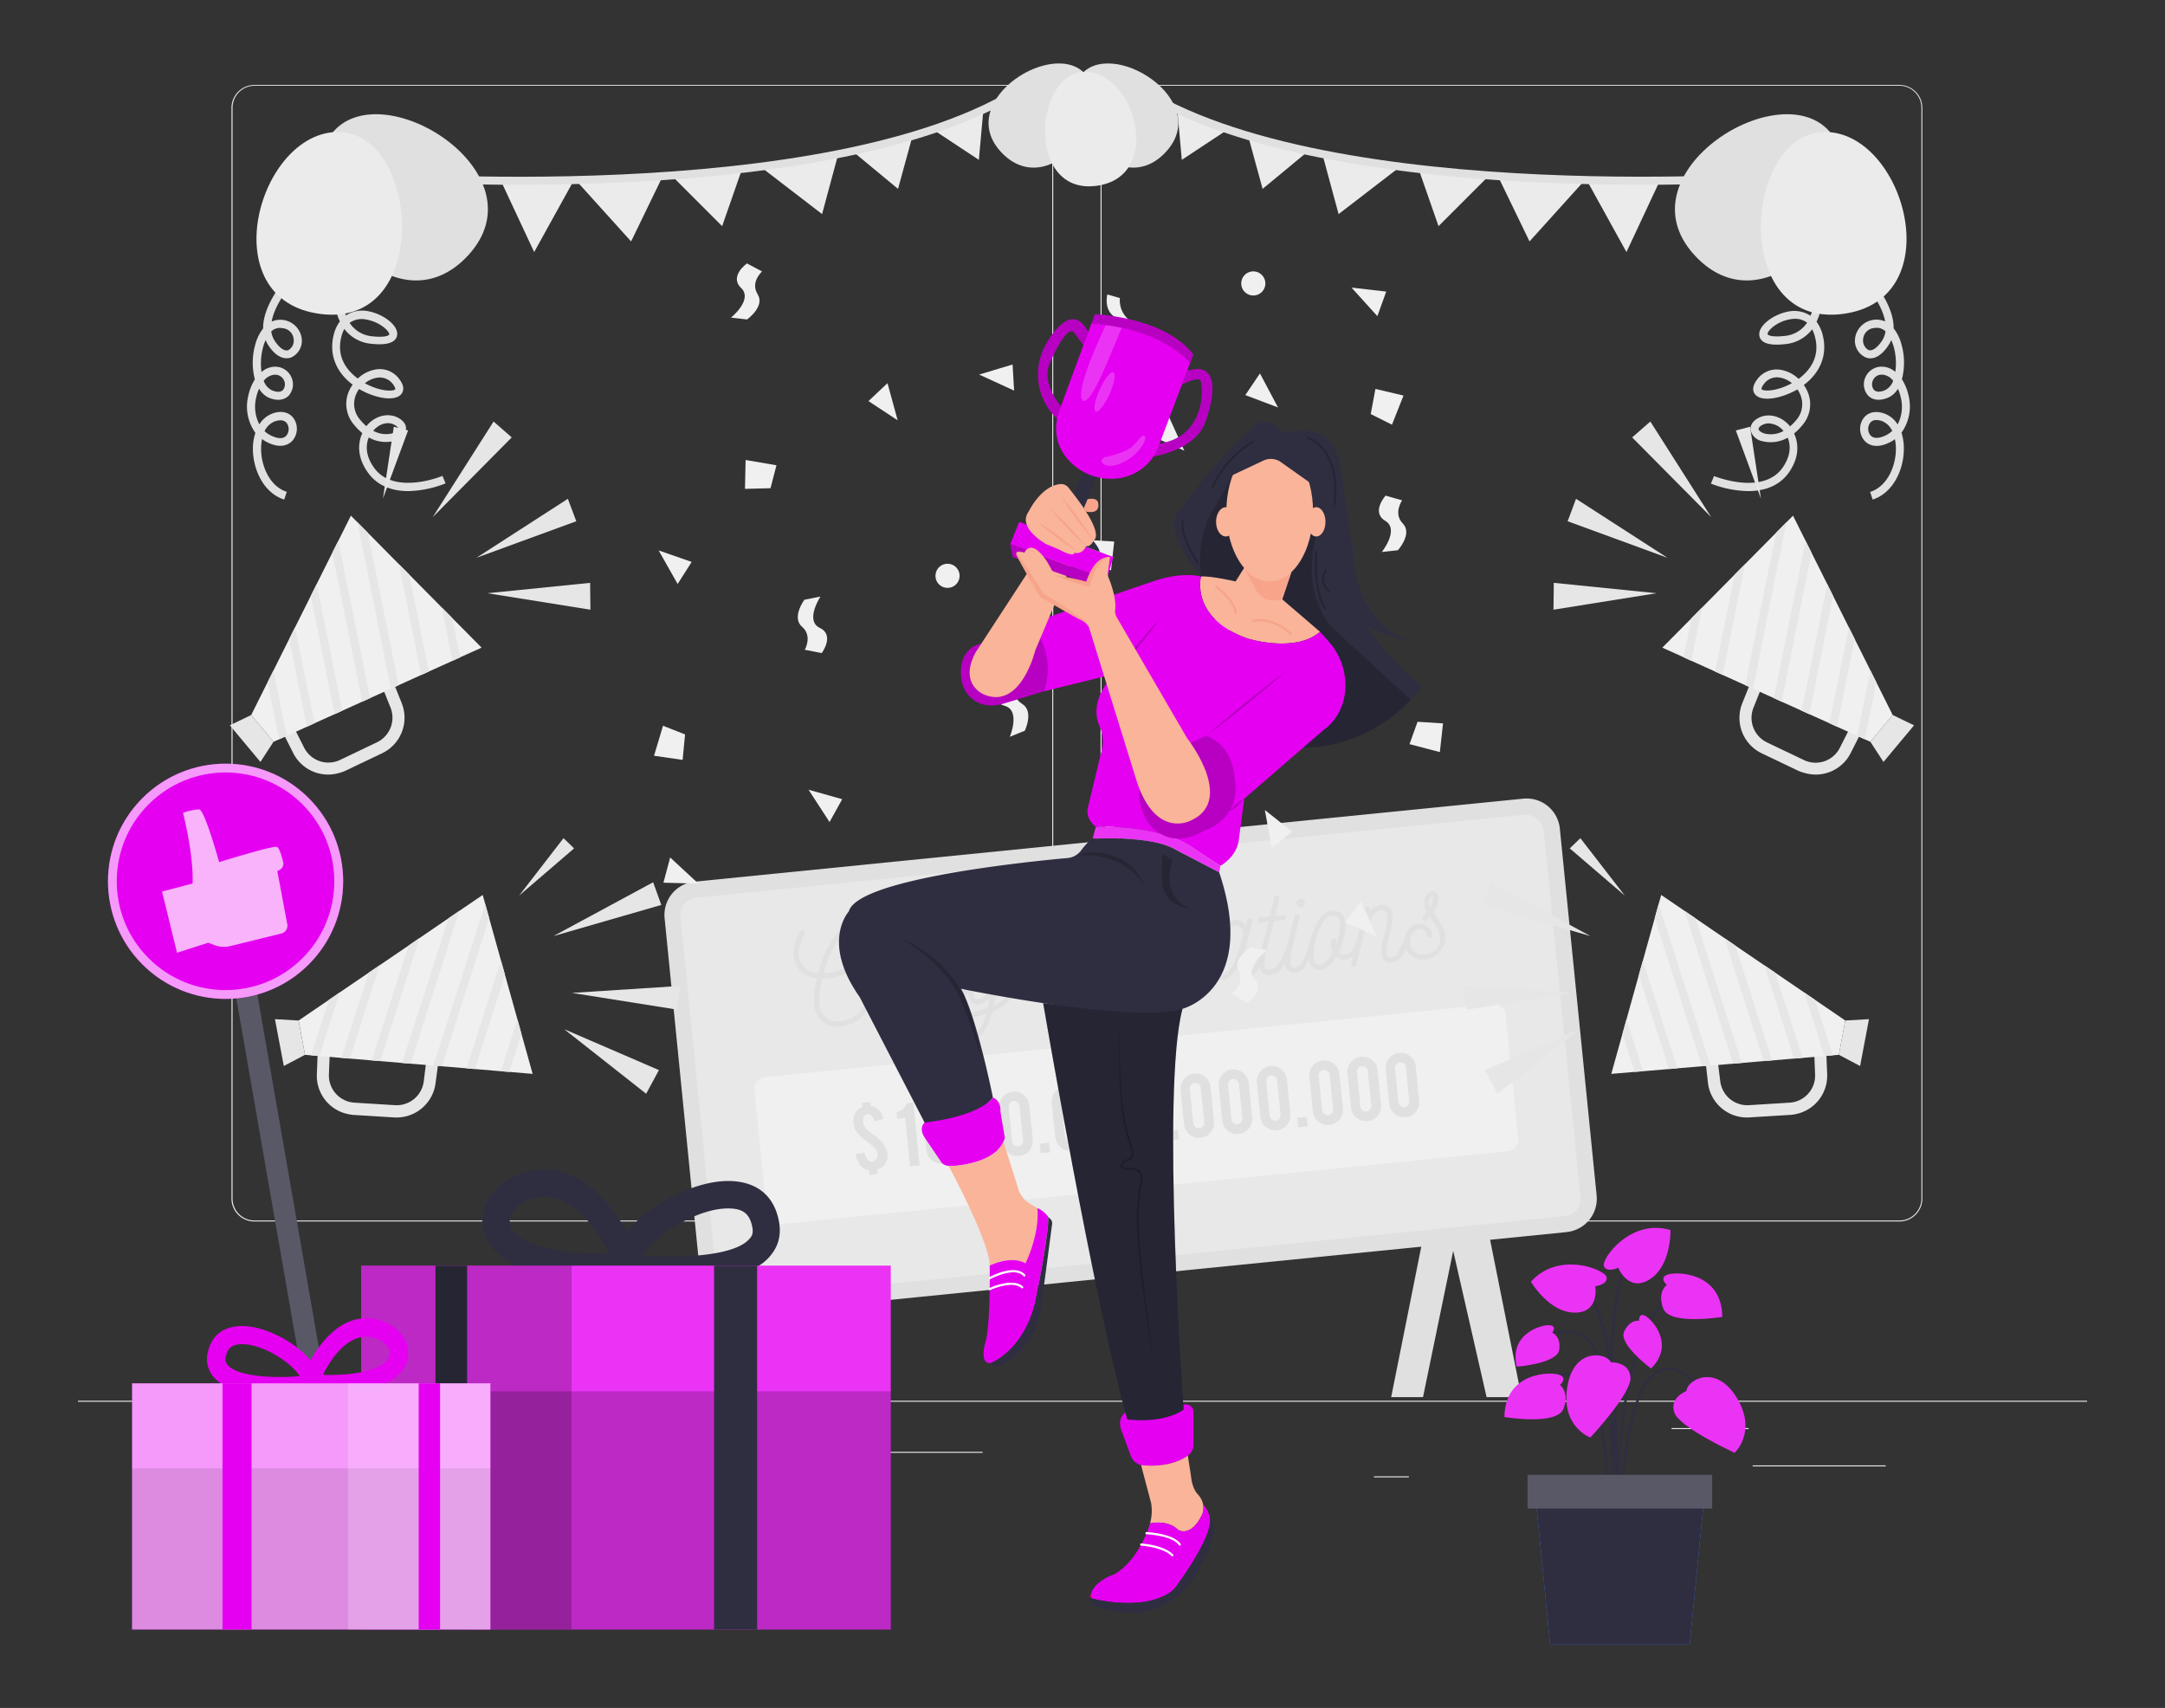  <!DOCTYPE svg PUBLIC "-//W3C//DTD SVG 1.1//EN" "http://www.w3.org/Graphics/SVG/1.1/DTD/svg11.dtd">
<svg xmlns="http://www.w3.org/2000/svg" width="865.76" height="682.89" viewBox="0 0 865.76 682.89">
<rect x="0" y="0" width="865.76" height="682.89" fill="#333333" stroke="none"/>
<defs>
<style xmlns="http://www.w3.org/1999/xhtml">*, ::after, ::before { box-sizing: border-box; }
img, svg { vertical-align: middle; }
</style>
<style xmlns="http://www.w3.org/1999/xhtml">*, body, html { -webkit-font-smoothing: antialiased; }
img, svg { max-width: 100%; }
</style>
</defs>
<rect x="31.17" y="560.06" width="803.43" height="0.4" fill="#ebebeb"/>
<rect x="700.87" y="585.91" width="53.22" height="0.4" fill="#ebebeb"/>
<rect x="549.43" y="590.28" width="13.96" height="0.4" fill="#ebebeb"/>
<rect x="668.43" y="571" width="30.84" height="0.4" fill="#ebebeb"/>
<rect x="115.46" y="573.7" width="69.4" height="0.4" fill="#ebebeb"/>
<rect x="199.18" y="573.7" width="10.17" height="0.4" fill="#ebebeb"/>
<rect x="242.42" y="580.48" width="150.53" height="0.4" fill="#ebebeb"/>
<path d="M412,488.39H101.72a9.17,9.17,0,0,1-9.15-9.18V43.07a9.17,9.17,0,0,1,9.15-9.1H412a9.18,9.18,0,0,1,9.18,9.18h0V479.21A9.18,9.18,0,0,1,412,488.39ZM101.72,34.29A8.78,8.78,0,0,0,93,43.07V479.21a8.78,8.78,0,0,0,8.75,8.78H412a8.8,8.8,0,0,0,8.78-8.78V43.07A8.8,8.8,0,0,0,412,34.29Z" fill="#ebebeb"/>
<path d="M759.57,488.39H449.29a9.19,9.19,0,0,1-9.18-9.18V43.07a9.2,9.2,0,0,1,9.18-9.1H759.57a9.18,9.18,0,0,1,9.15,9.1V479.21A9.18,9.18,0,0,1,759.57,488.39ZM449.29,34.29a8.8,8.8,0,0,0-8.78,8.78V479.21a8.8,8.8,0,0,0,8.78,8.78H759.57a8.8,8.8,0,0,0,8.78-8.78V43.07a8.8,8.8,0,0,0-8.78-8.78Z" fill="#ebebeb"/>
<polygon points="341.56 61 359.11 75.52 365.04 53.88 341.56 61" fill="#ebebeb"/>
<polygon points="372.88 51.66 391.44 63.92 393.26 43.64 372.88 51.66" fill="#ebebeb"/>
<polygon points="200.39 72.5 213.61 100.78 229.04 72.89 200.39 72.5" fill="#ebebeb"/>
<polygon points="231.17 73.05 252.37 96.53 264.68 71.14 231.17 73.05" fill="#ebebeb"/>
<polygon points="269.35 70.99 288.78 90.42 296.7 67.7 269.35 70.99" fill="#ebebeb"/>
<polygon points="304.74 67.15 328.74 85.6 334.93 62.65 304.74 67.15" fill="#ebebeb"/>
<path d="M299.61,68.81c-72.79,8.79-146.22,3.5-147.38,3.42l.24-3.21c1.93.14,193.63,13.93,263.3-40.58l2,2.54C390.54,52.26,345.18,63.3,299.61,68.81Z" fill="#e0e0e0"/>
<polygon points="522.46 61 504.9 75.52 498.99 53.88 522.46 61" fill="#ebebeb"/>
<polygon points="491.15 51.66 472.59 63.92 470.77 43.64 491.15 51.66" fill="#ebebeb"/>
<polygon points="663.64 72.5 650.4 100.78 634.99 72.89 663.64 72.5" fill="#ebebeb"/>
<polygon points="632.84 73.05 611.64 96.53 599.35 71.14 632.84 73.05" fill="#ebebeb"/>
<polygon points="594.68 70.99 575.25 90.42 567.33 67.7 594.68 70.99" fill="#ebebeb"/>
<polygon points="559.28 67.15 535.29 85.6 529.08 62.65 559.28 67.15" fill="#ebebeb"/>
<path d="M564.42,68.81c72.79,8.79,146.22,3.5,147.38,3.42L711.56,69c-1.93.14-193.63,13.93-263.3-40.58l-2,2.54C473.49,52.26,518.83,63.3,564.42,68.81Z" fill="#e0e0e0"/>
<polygon points="299.22 558.61 318.3 463.27 332.29 463.27 351.35 558.61 338.64 558.61 326.57 500.14 313.22 558.61 299.22 558.61" fill="#e0e0e0"/>
<polygon points="608.45 558.61 589.39 463.27 575.39 463.27 556.32 558.61 569.05 558.61 581.12 500.14 594.47 558.61 608.45 558.61" fill="#e0e0e0"/>
<path d="M626.46,492.63,295,525.85a13.36,13.36,0,0,1-14.6-12L265.77,367.14a13.34,13.34,0,0,1,11.93-14.61h0l331.43-33.2a13.36,13.36,0,0,1,14.63,11.94L638.48,478a13.37,13.37,0,0,1-12,14.6Z" fill="#e0e0e0"/>
<rect x="278.58" y="341.93" width="346.94" height="161.33" rx="6.93" transform="translate(-39.87 47.16) rotate(-5.72)" fill="#ebebeb" opacity="0.7" style="isolation:isolate"/>
<path d="M350.64,394.37a1,1,0,0,1,.1.77A28.16,28.16,0,0,1,345.16,406a13.33,13.33,0,0,1-8.91,4.4,9.38,9.38,0,0,1-7.46-2,10.31,10.31,0,0,1-3.21-7.07,20.28,20.28,0,0,1,.08-4.54c.19-1.61.51-3.55,1-5.66a11.25,11.25,0,0,1-6.43-2.76,9.19,9.19,0,0,1-2.81-5.93,14.27,14.27,0,0,1,.47-5.08,16.06,16.06,0,0,1,2.1-4.82,1,1,0,0,1,.74-.42,1,1,0,0,1,.77.23,1.09,1.09,0,0,1,.18,1.41,11.65,11.65,0,0,0-1.78,4,12.5,12.5,0,0,0-.44,4.39,7.08,7.08,0,0,0,2.36,4.82,9.73,9.73,0,0,0,5.37,2.17,43.25,43.25,0,0,1,5.24-12.78c2.31-3.74,5-5.75,8.16-6.07a5.7,5.7,0,0,1,4.82,1.44,7.3,7.3,0,0,1,2.11,4.82,10,10,0,0,1-2,7.12,17.2,17.2,0,0,1-6.35,5.19,23.62,23.62,0,0,1-8.26,2.41,15.43,15.43,0,0,1-2.15,0c-.47,2.25-.81,4.15-1,5.68a18.94,18.94,0,0,0-.1,4.19,8.19,8.19,0,0,0,2.61,5.72,7.56,7.56,0,0,0,5.81,1.48,11.57,11.57,0,0,0,7.85-3.92,25.85,25.85,0,0,0,4.82-9.82.93.93,0,0,1,.48-.63,1,1,0,0,1,.77-.09A1.07,1.07,0,0,1,350.64,394.37Zm-20.13-5.28a22.34,22.34,0,0,0,7.34-2.06,15.6,15.6,0,0,0,5.72-4.42,8.13,8.13,0,0,0,1.82-6,5.6,5.6,0,0,0-1.38-3.36,3.57,3.57,0,0,0-3.1-1,7.77,7.77,0,0,0-5,2.94,25.61,25.61,0,0,0-4,6.43,44.69,44.69,0,0,0-2.6,7.53A9,9,0,0,0,330.51,389.09Z" fill="#e0e0e0"/>
<path d="M367,399a5.51,5.51,0,0,1-3.79,2.13,5.67,5.67,0,0,1-3.84-.94,14.64,14.64,0,0,1-2.91,3.51,5.9,5.9,0,0,1-3.21,1.61c-2.83.27-4.41-1.22-4.82-4.51a25.09,25.09,0,0,1,2.84-13.44,12.66,12.66,0,0,1,2.89-4.16,6,6,0,0,1,3.47-1.61,4.68,4.68,0,0,1,3.76,1.13,5.45,5.45,0,0,1,1.61,3.6,18.85,18.85,0,0,1-.5,5.65,30.93,30.93,0,0,1-2.14,6.43,3,3,0,0,0,2.59.77,3.92,3.92,0,0,0,2.72-1.72,15.76,15.76,0,0,0,2.15-4.72,1,1,0,0,1,.32-.51,1.22,1.22,0,0,1,.55-.23,1.08,1.08,0,0,1,.79.24.93.93,0,0,1,.38.68,1.34,1.34,0,0,1,0,.4A17.23,17.23,0,0,1,367,399Zm-7.74-5.74a1,1,0,0,1,.24.9,2.34,2.34,0,0,0-.08.64,2.09,2.09,0,0,0,0,.5,25.83,25.83,0,0,0,1.31-4.82,14.93,14.93,0,0,0,.26-4.11,3.1,3.1,0,0,0-1-2.24,2.76,2.76,0,0,0-2.16-.59,4,4,0,0,0-2.49,1.38,12.26,12.26,0,0,0-2.12,3.21,23.5,23.5,0,0,0-2.67,12.25c.21,2,1,2.91,2.45,2.76a4.33,4.33,0,0,0,2.58-1.46,16,16,0,0,0,2.46-3.33,6.89,6.89,0,0,1-.62-2.31,9.92,9.92,0,0,1,0-2.31.89.89,0,0,1,.28-.6,1.11,1.11,0,0,1,1.53,0Z" fill="#e0e0e0"/>
<path d="M389.35,390.89a1.14,1.14,0,0,1,0,.45,35.34,35.34,0,0,1-3.73,8.38,5.82,5.82,0,0,1-4.17,2.77,3.26,3.26,0,0,1-2.74-.87,4.58,4.58,0,0,1-1.18-2.89,11.47,11.47,0,0,1,.17-3.36c.23-1.21.56-2.67,1-4.36s.82-3.21,1-4.24a9.87,9.87,0,0,0,.14-2.92,2.25,2.25,0,0,0-2.15-2.35,2,2,0,0,0-.64.07c-1.34.14-2.69,1.44-4.07,3.93a32.93,32.93,0,0,0-3.1,7.64l-2.44,10a1,1,0,0,1-.45.65,1.15,1.15,0,0,1-.81.15,1,1,0,0,1-.64-.45,1,1,0,0,1-.13-.8l2.81-11.36,2.59-10.48a1.07,1.07,0,0,1,1.31-.74,1.19,1.19,0,0,1,.51.32.94.94,0,0,1,.21.92l-.29,1a6.37,6.37,0,0,1,4.3-2.84,4.06,4.06,0,0,1,4.93,3,3.82,3.82,0,0,1,.12,1.17,11.54,11.54,0,0,1-.18,3.21c-.21,1.17-.56,2.75-1,4.74-.44,1.61-.76,3-.95,4.08a9.67,9.67,0,0,0-.19,2.84,3,3,0,0,0,.49,1.53,1.33,1.33,0,0,0,1.18.37,4.2,4.2,0,0,0,3-2.35,39.41,39.41,0,0,0,3.13-7.39,1,1,0,0,1,.87-.72,1.14,1.14,0,0,1,.45,0A1,1,0,0,1,389.35,390.89Z" fill="#e0e0e0"/>
<path d="M409.52,388.91a1.7,1.7,0,0,1,0,.45,27.63,27.63,0,0,1-4.82,9.48,19.51,19.51,0,0,1-8,5.7,23.32,23.32,0,0,1-3.31,8,6.56,6.56,0,0,1-4.66,3.05,4.56,4.56,0,0,1-3.56-.95,4.64,4.64,0,0,1-1.61-3.31q-.48-4.81,7.62-7.21c1.27-.33,2.53-.72,3.77-1.17l1-4.26a6.58,6.58,0,0,1-4.4,2.81,3.32,3.32,0,0,1-3.21-1.19,8.07,8.07,0,0,1-1.29-4,26.16,26.16,0,0,1,.87-7.68,23.45,23.45,0,0,1,3.21-7.44,6.84,6.84,0,0,1,4.82-3.43,4.64,4.64,0,0,1,4.82,2.24l.58-2.08a.84.84,0,0,1,.32-.54,1,1,0,0,1,.55-.24,1.4,1.4,0,0,1,.8.19.88.88,0,0,1,.42.67,1.69,1.69,0,0,1,0,.45q-.56,1.85-2.7,9.94l-1.86,7.53-1.45,6.16a15.91,15.91,0,0,0,6.32-5.11,27.71,27.71,0,0,0,3.93-8.18,1.1,1.1,0,0,1,.87-.74,1.7,1.7,0,0,1,.45,0A1,1,0,0,1,409.52,388.91ZM392,411.31a16.35,16.35,0,0,0,2.33-5.93c-1.33.43-2.2.69-2.62.8a13.79,13.79,0,0,0-4.82,2.08,3.51,3.51,0,0,0-1.41,2.87,2.74,2.74,0,0,0,.93,1.91,2.64,2.64,0,0,0,2,.57,4.94,4.94,0,0,0,3.57-2.3Zm3.55-15.76a57.35,57.35,0,0,0,3.22-9.26l.8-2.89a4.5,4.5,0,0,0-1.16-2.85,2.79,2.79,0,0,0-2.31-.8,5.55,5.55,0,0,0-3.81,3.21,25,25,0,0,0-2.59,6.77,21.1,21.1,0,0,0-.7,6.43,6.91,6.91,0,0,0,.53,2.57,1.5,1.5,0,0,0,1.6.72c1.82-.19,3.22-1.49,4.42-3.94Z" fill="#e0e0e0"/>
<path d="M427.47,387.06a1.69,1.69,0,0,1,0,.45,32.48,32.48,0,0,1-3.65,8.34,6,6,0,0,1-4.26,2.81h0a3.07,3.07,0,0,1-2.67-.86,4.55,4.55,0,0,1-1.2-2.88,12.34,12.34,0,0,1,.16-3.21c.13-.78.47-2.38,1-4.83s.9-4,1.07-4.57c-1.6-.34-2.71-.62-3.5-.82a17.87,17.87,0,0,1-2-.61,44.9,44.9,0,0,1-1.53,4.54l-2.1,5.67a.91.91,0,0,1-.82.68,1.4,1.4,0,0,1-.5,0,1,1,0,0,1-.67-.87,3.38,3.38,0,0,1,0-.45l3.07-8.88.43-1.51a5.09,5.09,0,0,1-2.91-3.86,3.08,3.08,0,0,1,.66-2.41,2.83,2.83,0,0,1,2-1.06,2.57,2.57,0,0,1,2.15.67,3.48,3.48,0,0,1,1,2.27,3.85,3.85,0,0,1,0,1c-.05.38-.11.76-.19,1.13s-.18.77-.25,1.11a38.47,38.47,0,0,0,4.62,1.27c.77.14,1.41.29,1.91.4a1.18,1.18,0,0,1,.72,1.35c-.24.88-.66,2.63-1.27,5.28s-.93,4.26-1,4.82a14,14,0,0,0-.18,2.74c.15,1.36.71,2,1.61,1.89a4.3,4.3,0,0,0,3.12-2.41,37.65,37.65,0,0,0,3-7.31,1,1,0,0,1,.85-.74,1.69,1.69,0,0,1,.45,0A.93.93,0,0,1,427.47,387.06ZM411,375a.64.64,0,0,0-.58-.21.82.82,0,0,0-.86.78,2,2,0,0,0,0,.23,2.61,2.61,0,0,0,.44,1.17,3.29,3.29,0,0,0,1,1,7.2,7.2,0,0,0,.32-2.11,1.27,1.27,0,0,0-.3-.83Z" fill="#e0e0e0"/>
<path d="M447.15,385.1a1.7,1.7,0,0,1,0,.45v.15c-.71,2.1-1.36,3.87-2,5.27a14.44,14.44,0,0,1-2.39,3.82,5.42,5.42,0,0,1-3.52,1.9,3.21,3.21,0,0,1-2.72-.86,4.61,4.61,0,0,1-1.2-2.89q-2.5,4.4-5.69,4.71a3.46,3.46,0,0,1-3.14-1.16,6.66,6.66,0,0,1-1.39-3.71,22.56,22.56,0,0,1,.77-7.71,24.22,24.22,0,0,1,3.31-7.67,7,7,0,0,1,4.92-3.51,4.57,4.57,0,0,1,4.7,2.13l.61-2.26a.9.9,0,0,1,.33-.52,1,1,0,0,1,1.68.65.91.91,0,0,1,0,.4l-1.88,6.76-.39,1.61q-1.05,4.29-1.51,6.55a11.73,11.73,0,0,0-.33,3.54,2.64,2.64,0,0,0,.49,1.61,1.27,1.27,0,0,0,1.18.38,4.44,4.44,0,0,0,3.34-2.78,50.76,50.76,0,0,0,2.75-6.81V385a1,1,0,0,1,.85-.72,1.14,1.14,0,0,1,.45,0A1,1,0,0,1,447.15,385.1Zm-14.61,8.29a19.11,19.11,0,0,0,2.35-4.64c.61-1.76,1.27-3.86,2-6.32l.86-3.21a3.88,3.88,0,0,0-1.18-2.52,2.91,2.91,0,0,0-2.3-.73,5.66,5.66,0,0,0-3.83,3.22,24.72,24.72,0,0,0-2.65,6.75,21.4,21.4,0,0,0-.72,6.42,6.3,6.3,0,0,0,.71,2.59,1.58,1.58,0,0,0,1.6.79,4.62,4.62,0,0,0,3.18-2.35Z" fill="#e0e0e0"/>
<path d="M457.29,384.07a1.14,1.14,0,0,1,0,.45,33.5,33.5,0,0,1-3.89,8.17,7,7,0,0,1-5.14,3.1,3.2,3.2,0,0,1-2.76-.89,4.33,4.33,0,0,1-1.26-2.86,17.05,17.05,0,0,1,.37-4.22,60.72,60.72,0,0,1,1.4-6.11l1.8-7.23-3.09.32a1,1,0,0,1-.75-.22,1.1,1.1,0,0,1-.37-.71,1.08,1.08,0,0,1,.22-.74,1,1,0,0,1,.71-.39l3.76-.38c.21-.8.51-2.06.92-3.76s.7-3,.88-3.76a1,1,0,0,1,.92-.77,1,1,0,0,1,.9.33,1,1,0,0,1,.21.92c-.12.55-.36,1.61-.71,3.05s-.68,2.77-.93,3.78l3.21-.34a1,1,0,0,1,.76.26,1.1,1.1,0,0,1,.37.67,1,1,0,0,1-.23.76,1,1,0,0,1-.69.37l-4,.4-.82,3.54c-.08.24-.45,1.72-1.14,4.45s-1.2,5.07-1.44,6.42a12,12,0,0,0-.25,3.22,2.38,2.38,0,0,0,.57,1.46,1.33,1.33,0,0,0,1.19.42A5.51,5.51,0,0,0,452,391a31.53,31.53,0,0,0,3.21-7.13,1.06,1.06,0,0,1,.92-.69,1.69,1.69,0,0,1,.45,0A1,1,0,0,1,457.29,384.07Z" fill="#e0e0e0"/>
<path d="M476.86,382.11a1.14,1.14,0,0,1,0,.45,32,32,0,0,1-3.63,8.33,5.88,5.88,0,0,1-4.23,2.82c-2,.2-3.29-.83-3.85-3.11a8.59,8.59,0,0,1-2.41,2.78,6.39,6.39,0,0,1-3.1,1.27h0a4.54,4.54,0,0,1-3.62-.94,5.43,5.43,0,0,1-1.61-3.66,14.31,14.31,0,0,1,.47-4.37q.64-2.74,3-11.51l.61-2.18a.89.89,0,0,1,.32-.5,1.14,1.14,0,0,1,.55-.24,1,1,0,0,1,.91.35.94.94,0,0,1,.2.92l-1.61,6.19c-1.19,4.53-1.91,7.31-2.15,8.37a8.54,8.54,0,0,0-.24,2.76c.21,2,1.2,2.94,3,2.75a4.51,4.51,0,0,0,2.86-1.61,11.51,11.51,0,0,0,2.25-4c.59-1.58,1.09-3.19,1.52-4.82.5-1.8,1.22-4.58,2.2-8.32l.77-3a.89.89,0,0,1,.33-.5,1.12,1.12,0,0,1,1.49.12.88.88,0,0,1,.21.91c-.45,1.72-.85,3.34-1.24,4.82l-.74,2.83c-.67,2.57-1.17,4.82-1.52,6.72a15.89,15.89,0,0,0-.42,3.89,2.61,2.61,0,0,0,.5,1.52,1.21,1.21,0,0,0,1.15.37,4.33,4.33,0,0,0,3.09-2.42,38.29,38.29,0,0,0,3.05-7.31.83.83,0,0,1,.31-.5,1,1,0,0,1,.54-.23,1.7,1.7,0,0,1,.45,0A1,1,0,0,1,476.86,382.11Z" fill="#e0e0e0"/>
<path d="M486.92,381.05a1.14,1.14,0,0,1,0,.45,33.36,33.36,0,0,1-3.89,8.15,7,7,0,0,1-5.14,3.1,3.21,3.21,0,0,1-2.78-.88,4.47,4.47,0,0,1-1.24-2.85,9.83,9.83,0,0,1,.12-2.54c.14-1,.43-2.55.88-4.66l2-8,1-4.36,1.79-7.66a1,1,0,0,1,.48-.63,1.38,1.38,0,0,1,.77-.14,1,1,0,0,1,.64.48.92.92,0,0,1,.13.77l-1.8,7.67c-.45,2-.82,3.42-1.07,4.4l-1.92,8a28.5,28.5,0,0,0-1,6.56,2.36,2.36,0,0,0,.58,1.46,1.37,1.37,0,0,0,1.19.44,5.52,5.52,0,0,0,4.05-2.75,32.54,32.54,0,0,0,3.21-7.15,1.08,1.08,0,0,1,.92-.69,1.7,1.7,0,0,1,.45,0A1,1,0,0,1,486.92,381.05Z" fill="#e0e0e0"/>
<path d="M506.59,379.14a1.14,1.14,0,0,1,0,.45v.14c-.71,2.13-1.37,3.88-2,5.29a14,14,0,0,1-2.41,3.81,5.32,5.32,0,0,1-3.51,1.91,3.2,3.2,0,0,1-2.71-.87,4.56,4.56,0,0,1-1.21-2.89c-1.68,2.94-3.58,4.5-5.68,4.73a3.5,3.5,0,0,1-3.14-1.18,6.46,6.46,0,0,1-1.4-3.69,22.91,22.91,0,0,1,.78-7.73,24.11,24.11,0,0,1,3.31-7.65,6.87,6.87,0,0,1,4.91-3.52,4.5,4.5,0,0,1,4.69,2.14l.62-2.28a.8.8,0,0,1,.32-.5,1.28,1.28,0,0,1,.59-.24,1,1,0,0,1,1.1.88.91.91,0,0,1,0,.4l-1.78,6.78-.39,1.61c-.69,2.88-1.2,5.06-1.51,6.57a13.18,13.18,0,0,0-.34,3.54,3.05,3.05,0,0,0,.5,1.52,1.33,1.33,0,0,0,1.18.37,4.41,4.41,0,0,0,3.34-2.78,47.53,47.53,0,0,0,2.75-6.79V379a1.06,1.06,0,0,1,.86-.73,1.7,1.7,0,0,1,.45,0A1,1,0,0,1,506.59,379.14ZM492,387.48a19.82,19.82,0,0,0,2.34-4.64c.61-1.74,1.27-3.84,2-6.32l.85-3.21A3.82,3.82,0,0,0,496,370.8a2.92,2.92,0,0,0-2.28-.74,5.59,5.59,0,0,0-3.82,3.21,24.21,24.21,0,0,0-2.65,6.75,20.64,20.64,0,0,0-.73,6.35,6.35,6.35,0,0,0,.71,2.6,1.5,1.5,0,0,0,1.61.78A4.57,4.57,0,0,0,492,387.48Z" fill="#e0e0e0"/>
<path d="M516.74,378.13a1.14,1.14,0,0,1,0,.45,32.74,32.74,0,0,1-3.88,8.14,7,7,0,0,1-5.15,3.11,3.35,3.35,0,0,1-2.78-.87,4.46,4.46,0,0,1-1.23-2.86,17.16,17.16,0,0,1,.35-4.23,57.38,57.38,0,0,1,1.41-6.1l1.79-7.24-3.07.31a1,1,0,0,1-.76-.23,1,1,0,0,1-.37-.69,1,1,0,0,1,.23-.74,1,1,0,0,1,.69-.4l3.76-.37c.22-.82.53-2.07.93-3.76l.88-3.77a1,1,0,0,1,1.8-.42.92.92,0,0,1,.23.92c-.11.53-.35,1.6-.71,3.05s-.67,2.75-.93,3.76l3.21-.32a1,1,0,0,1,.78.24,1,1,0,0,1,.14,1.44,1,1,0,0,1-.71.36l-4,.4-.82,3.53c-.08.25-.46,1.72-1.14,4.46s-1.2,5.09-1.44,6.42a12.74,12.74,0,0,0-.26,3.14,2.45,2.45,0,0,0,.56,1.46,1.4,1.4,0,0,0,1.21.43,5.51,5.51,0,0,0,4.05-2.75,32.59,32.59,0,0,0,3.21-7.15,1.1,1.1,0,0,1,.92-.69,3.23,3.23,0,0,1,.44,0A1,1,0,0,1,516.74,378.13Z" fill="#e0e0e0"/>
<path d="M525.5,376.68a1,1,0,0,1,.23.55,1.69,1.69,0,0,1,0,.45,41,41,0,0,1-3.44,8,5.92,5.92,0,0,1-4.52,3.22,3.19,3.19,0,0,1-2.68-.86,4,4,0,0,1-1.22-2.65,24.7,24.7,0,0,1,.87-7.26c.75-3.21,1.75-7.2,3-11.88a.86.86,0,0,1,.31-.54,1.09,1.09,0,0,1,.54-.23,1.21,1.21,0,0,1,.79.18.82.82,0,0,1,.39.64v.4l-.92,3.7q-2.1,8.58-2.57,10.88A12.21,12.21,0,0,0,516,385a2.78,2.78,0,0,0,.49,1.53,1.27,1.27,0,0,0,1.18.37,4.37,4.37,0,0,0,3.32-2.72,50.33,50.33,0,0,0,2.85-7,1.09,1.09,0,0,1,.91-.74h.41A.9.9,0,0,1,525.5,376.68Zm-6.43-14.32a1.67,1.67,0,0,1,.92-2.95,1.55,1.55,0,0,1,1.2.37,1.58,1.58,0,0,1,.62,1.12,1.66,1.66,0,0,1-1.5,1.82,1.61,1.61,0,0,1-1.17-.36Z" fill="#e0e0e0"/>
<path d="M541.91,381.5a5.67,5.67,0,0,1-7.65,1.17,14.49,14.49,0,0,1-2.91,3.52,5.9,5.9,0,0,1-3.21,1.61c-2.85.29-4.42-1.22-4.74-4.5a25.13,25.13,0,0,1,2.84-13.45,12.74,12.74,0,0,1,2.88-4.16,6.11,6.11,0,0,1,3.48-1.61,4.84,4.84,0,0,1,3.76,1.13,5.38,5.38,0,0,1,1.61,3.61,18.13,18.13,0,0,1-.5,5.64,29.59,29.59,0,0,1-2.13,6.43,3,3,0,0,0,2.58.79,4,4,0,0,0,2.72-1.74,15.12,15.12,0,0,0,2.17-4.72.8.8,0,0,1,.32-.5.93.93,0,0,1,.53-.22,1.09,1.09,0,0,1,1.19.91,2.67,2.67,0,0,1,0,.4A17.32,17.32,0,0,1,541.91,381.5Zm-7.8-5.73a.92.92,0,0,1,.23.88,2,2,0,0,1-.08.66v.48a25.13,25.13,0,0,0,1.33-4.82,15.89,15.89,0,0,0,.24-4.13,3.16,3.16,0,0,0-1-2.23,2.82,2.82,0,0,0-2.15-.6,4,4,0,0,0-2.5,1.38,11.64,11.64,0,0,0-2.11,3.22,23.25,23.25,0,0,0-2.67,12.24c.2,2,1,2.91,2.45,2.77a4.54,4.54,0,0,0,2.58-1.48,15.68,15.68,0,0,0,2.46-3.33,6.36,6.36,0,0,1-.63-2.3,9.09,9.09,0,0,1,0-2.33.85.85,0,0,1,.28-.59,1.2,1.2,0,0,1,.67-.29A1,1,0,0,1,534.11,375.77Z" fill="#e0e0e0"/>
<path d="M564.29,373.36a1.62,1.62,0,0,1,0,.44,35.57,35.57,0,0,1-3.71,8.39,5.75,5.75,0,0,1-4.19,2.77,3.21,3.21,0,0,1-2.72-.87,4.67,4.67,0,0,1-1.21-2.88,12.68,12.68,0,0,1,.18-3.37c.23-1.21.56-2.65,1-4.34s.8-3.21,1-4.24a11.08,11.08,0,0,0,.16-2.93,2.27,2.27,0,0,0-2.19-2.34,2.11,2.11,0,0,0-.61.06c-1.33.13-2.7,1.45-4.06,3.92a33.52,33.52,0,0,0-3.11,7.63l-2.45,10a1,1,0,0,1-.45.65,1.16,1.16,0,0,1-.81.16,1.09,1.09,0,0,1-.62-.45.88.88,0,0,1-.13-.8l2.79-11.38,2.61-10.46a.93.93,0,0,1,.9-.78,1,1,0,0,1,.9.35.94.94,0,0,1,.22.92l-.29,1a6.52,6.52,0,0,1,4.29-2.85,4.08,4.08,0,0,1,4.93,3,4.3,4.3,0,0,1,.12,1.13,12,12,0,0,1-.16,3.22c-.23,1.15-.57,2.75-1.06,4.72-.42,1.61-.74,3-.95,4.1a9.6,9.6,0,0,0-.18,2.83,2.59,2.59,0,0,0,.5,1.52,1.2,1.2,0,0,0,1.17.37,4.18,4.18,0,0,0,3-2.34,41,41,0,0,0,3.13-7.38,1.06,1.06,0,0,1,.86-.74,1.69,1.69,0,0,1,.45,0A1,1,0,0,1,564.29,373.36Z" fill="#e0e0e0"/>
<path d="M577,378.75a8.39,8.39,0,0,1-2.9,3.35,9.46,9.46,0,0,1-4.37,1.6,7.39,7.39,0,0,1-3.8-.59,7.25,7.25,0,0,1-2.94-2.32,6.89,6.89,0,0,1-1.35-3.48,8.66,8.66,0,0,1,1.47-5.5,5.94,5.94,0,0,1,4.43-2.44,4.26,4.26,0,0,1,3.39,1.11,5.38,5.38,0,0,1,1.8,3.36,1,1,0,0,1-.22.75,1.06,1.06,0,0,1-.71.37,1,1,0,0,1-1.12-.89v0a3.11,3.11,0,0,0-1-2,2.43,2.43,0,0,0-1.77-.66,4.06,4.06,0,0,0-3.07,1.8,6.23,6.23,0,0,0-1,3.89,4.84,4.84,0,0,0,1.93,3.49,5.48,5.48,0,0,0,3.91,1.06,6.93,6.93,0,0,0,4.72-2.3,6.57,6.57,0,0,0,1.5-5,9,9,0,0,0-1-2.94c-.53-.95-1.61-2.56-3.22-4.82a9.62,9.62,0,0,0-.87,1.22,1,1,0,0,1-.73.47,1,1,0,0,1-1.18-.86.37.37,0,0,1,0-.11,1.19,1.19,0,0,1,.17-.66c.53-.74,1-1.4,1.48-2a8.35,8.35,0,0,1-1-3.22,5.33,5.33,0,0,1,.72-3.4,3,3,0,0,1,2.36-1.61,2.06,2.06,0,0,1,1.72.55,3.21,3.21,0,0,1,.88,1.76,6.6,6.6,0,0,1-.46,3,13.34,13.34,0,0,1-1.69,3.1l1.38,2a38.85,38.85,0,0,1,2.56,4.05,9.82,9.82,0,0,1,1,3.21A9.12,9.12,0,0,1,577,378.75Zm-4.3-18a4.5,4.5,0,0,0,.26-1.82c0-.33-.15-.48-.34-.46s-.42.19-.69.51a3,3,0,0,0-.52,2.22,6.44,6.44,0,0,0,.4,1.61A9.64,9.64,0,0,0,572.68,360.71Z" fill="#e0e0e0"/>
<path d="M602.77,460.33,311.82,489.48a4.81,4.81,0,0,1-5.22-4.27l-4.93-49.33a4.81,4.81,0,0,1,4.25-5.22l291-29.15a4.81,4.81,0,0,1,5.22,4.27l4.95,49.33A4.82,4.82,0,0,1,602.77,460.33Z" fill="#f0f0f0"/>
<path d="M354.82,460.7a6.42,6.42,0,0,1-1.32,5.24,5.38,5.38,0,0,1-2.68,1.61l.11,1.88-3.21.32-.19-1.85a5.49,5.49,0,0,1-3.76-2.33,9.41,9.41,0,0,1-1.61-4.08l3.6-.63a5.49,5.49,0,0,0,1.44,3.06,2,2,0,0,0,1.61.53,2.37,2.37,0,0,0,1.87-1.42,3,3,0,0,0,.2-1.7,4.68,4.68,0,0,0-1.7-3l-3.71-2.84a14.17,14.17,0,0,1-2.83-2.8,7.38,7.38,0,0,1-1.35-3.64,6.8,6.8,0,0,1,.56-3.64,5.06,5.06,0,0,1,3.09-2.86l-.16-1.6,3.21-.32.16,1.6a5.41,5.41,0,0,1,2.65,1,6.43,6.43,0,0,1,2.4,4.12l-3.59,1a4.54,4.54,0,0,0-1.12-2.33,1.77,1.77,0,0,0-1.61-.45,1.73,1.73,0,0,0-1.49,1.07,3.75,3.75,0,0,0-.26,1.9A5.78,5.78,0,0,0,347,452a13.9,13.9,0,0,0,1.82,1.42c.66.42,1.29.88,1.91,1.36a14.54,14.54,0,0,1,2.42,2.54A7.7,7.7,0,0,1,354.82,460.7Z" fill="#e0e0e0"/>
<path d="M363.92,466.3,362,447l-3.22.32-.25-2.63a5.8,5.8,0,0,0,2.49-1.3,5.24,5.24,0,0,0,1.6-2.28l2.64-.28L367.77,466Z" fill="#e0e0e0"/>
<path d="M382.46,458.65a6,6,0,0,1-12,1.2h0l-1.37-13.7a5.76,5.76,0,0,1,1.33-4.42,6,6,0,0,1,10.66,3.21Zm-5.32-13.32a2.19,2.19,0,0,0-2.39-2h0a2.09,2.09,0,0,0-1.48.78,2.17,2.17,0,0,0-.47,1.61l1.37,13.72A2.15,2.15,0,0,0,375,461a2.19,2.19,0,0,0,3.57-1.91Z" fill="#e0e0e0"/>
<path d="M397.71,457.12a5.69,5.69,0,0,1-1.34,4.42,6,6,0,0,1-10.65-3.21l-1.38-13.71a6,6,0,0,1,5.36-6.6h.05a6,6,0,0,1,6.59,5.4Zm-5.3-13.38a2.18,2.18,0,1,0-4.34.43l1.36,13.72a2.16,2.16,0,0,0,.79,1.48,2.2,2.2,0,0,0,3.57-1.91Z" fill="#e0e0e0"/>
<path d="M413,455.59a6,6,0,1,1-12,1.21h0l-1.37-13.71a6,6,0,0,1,5.36-6.6H405a5.73,5.73,0,0,1,4.42,1.33,6,6,0,0,1,2.17,4.07Zm-5.3-13.38a2.2,2.2,0,0,0-2.41-2,2,2,0,0,0-1.46.79,2.15,2.15,0,0,0-.48,1.6l1.38,13.73a2.1,2.1,0,0,0,.79,1.47,2,2,0,0,0,1.6.49,2.19,2.19,0,0,0,2-2.39h0Z" fill="#e0e0e0"/>
<path d="M415.77,457.3l3.79-.39.37,3.79-3.78.37Z" fill="#e0e0e0"/>
<path d="M434,453.49a5.7,5.7,0,0,1-1.34,4.42A6,6,0,0,1,422,454.69L420.59,441a6,6,0,0,1,5.36-6.6H426a6,6,0,0,1,6.59,5.4Zm-5.3-13.39a2.17,2.17,0,0,0-3.81-1.2,2.13,2.13,0,0,0-.47,1.61l1.37,13.72a2.15,2.15,0,0,0,.78,1.48,2.19,2.19,0,0,0,3.07-.31,2.14,2.14,0,0,0,.5-1.61Z" fill="#e0e0e0"/>
<path d="M449.22,452a6,6,0,1,1-12,1.21h0l-1.37-13.71a6,6,0,0,1,5.36-6.6h.06a5.73,5.73,0,0,1,4.42,1.33,6,6,0,0,1,2.17,4.07Zm-5.3-13.38a2.2,2.2,0,0,0-2.41-2,2,2,0,0,0-1.46.78,2.24,2.24,0,0,0-.48,1.61L441,452.73a2.1,2.1,0,0,0,.79,1.48,2,2,0,0,0,1.6.48,2.17,2.17,0,0,0,2-2.38h0Z" fill="#e0e0e0"/>
<path d="M464.49,450.44a6,6,0,1,1-12,1.2h0l-1.37-13.71a6,6,0,0,1,9.83-5.27,5.89,5.89,0,0,1,2.16,4.07Zm-5.3-13.39a2.25,2.25,0,0,0-2.41-2,2.14,2.14,0,0,0-1.47.81,2.07,2.07,0,0,0-.48,1.6l1.38,13.73a2.12,2.12,0,0,0,.79,1.48,2.08,2.08,0,0,0,1.61.48,2.16,2.16,0,0,0,1.48-.79,2.14,2.14,0,0,0,.48-1.61Z" fill="#e0e0e0"/>
<path d="M467.28,452.14l3.8-.39.37,3.8-3.78.37Z" fill="#e0e0e0"/>
<path d="M485.47,448.33a5.68,5.68,0,0,1-1.33,4.42,6,6,0,0,1-8.48.84,5.7,5.7,0,0,1-2.17-4l-1.38-13.71a6,6,0,0,1,5.35-6.6h.06a5.72,5.72,0,0,1,4.42,1.33,6,6,0,0,1,2.17,4.06ZM480.17,435a2.19,2.19,0,0,0-2.41-2,2.05,2.05,0,0,0-1.46.78,2.24,2.24,0,0,0-.48,1.61l1.38,13.72a2.16,2.16,0,0,0,.79,1.48,2,2,0,0,0,1.6.48,2.18,2.18,0,0,0,2-2.39h0Z" fill="#e0e0e0"/>
<path d="M500.74,446.8a6,6,0,1,1-12,1.21h0l-1.37-13.71A6,6,0,0,1,497.2,429a5.85,5.85,0,0,1,2.16,4.07Zm-5.3-13.38a2.25,2.25,0,0,0-2.41-2,2.14,2.14,0,0,0-1.47.81,2.06,2.06,0,0,0-.48,1.6l1.38,13.73a2.08,2.08,0,0,0,.79,1.47,2.05,2.05,0,0,0,1.61.49,2.2,2.2,0,0,0,1.48-.79,2.14,2.14,0,0,0,.48-1.61Z" fill="#e0e0e0"/>
<path d="M516,445.33a6,6,0,0,1-12,1.19h0l-1.36-13.7a5.71,5.71,0,0,1,1.33-4.43A5.92,5.92,0,0,1,508,426.2a6,6,0,0,1,6.59,5.42Zm-5.31-13.39a2.07,2.07,0,0,0-.79-1.48,2.24,2.24,0,0,0-1.61-.5,2.12,2.12,0,0,0-1.46.81,2,2,0,0,0-.48,1.6l1.36,13.71a2.27,2.27,0,0,0,.79,1.5,2.18,2.18,0,0,0,1.61.48,2.09,2.09,0,0,0,1.48-.81,2.06,2.06,0,0,0,.48-1.6Z" fill="#e0e0e0"/>
<path d="M518.8,446.93l3.78-.38.38,3.79-3.77.37Z" fill="#e0e0e0"/>
<path d="M537,443.17a6,6,0,1,1-12,1.21h0l-1.37-13.71a6,6,0,0,1,9.84-5.27,5.85,5.85,0,0,1,2.15,4.07Zm-5.3-13.38a2.24,2.24,0,0,0-2.41-2,2.13,2.13,0,0,0-1.46.8,2.1,2.1,0,0,0-.49,1.61l1.38,13.72a2.12,2.12,0,0,0,.79,1.48,2,2,0,0,0,1.61.48,2.16,2.16,0,0,0,2-2.39Z" fill="#e0e0e0"/>
<path d="M552.26,441.65a6,6,0,0,1-12,1.19h0l-1.36-13.69a5.74,5.74,0,0,1,1.33-4.44,5.92,5.92,0,0,1,4.07-2.19,6,6,0,0,1,6.58,5.42ZM547,428.26a2,2,0,0,0-.79-1.48,2.22,2.22,0,0,0-1.61-.5,2.14,2.14,0,0,0-1.46.81,2.08,2.08,0,0,0-.48,1.61L544,442.4a2.21,2.21,0,0,0,.78,1.5,2.18,2.18,0,0,0,1.61.48,2.09,2.09,0,0,0,1.48-.81,2.06,2.06,0,0,0,.48-1.6Z" fill="#e0e0e0"/>
<path d="M567.5,440.1a5.74,5.74,0,0,1-1.33,4.44,6,6,0,0,1-8.48.83,5.71,5.71,0,0,1-2.17-4.06l-1.38-13.69a6,6,0,0,1,9.83-5.27,5.76,5.76,0,0,1,2.17,4.06Zm-5.3-13.38a2.12,2.12,0,0,0-.79-1.48,2.15,2.15,0,0,0-1.6-.48,2.1,2.1,0,0,0-1.48.8,2.13,2.13,0,0,0-.47,1.61l1.37,13.72a2.19,2.19,0,0,0,4.35-.43Z" fill="#e0e0e0"/>
<path d="M163.38,196.36c-5.83,0-12.07-1.61-16.21-7.36-4.36-6-4.17-11.75-2.27-15.83a21.18,21.18,0,0,1-3.21-3.21,12.75,12.75,0,0,1-2.27-13.29,14,14,0,0,1,1.61-2.88c-6.62-4.93-9.45-12-7.67-19.55a15,15,0,0,1,2.56-5.74c-6.43-13.21.54-36.14.85-37.16l3.09.93c0,.24-6.43,21.61-1.5,33.84a11.78,11.78,0,0,1,9.19-1.61c5.61,1.08,11.89,5.58,11.25,9.53-.3,2-2.31,4.29-10.11,3.44a15.22,15.22,0,0,1-11-5.95,14.08,14.08,0,0,0-1.27,3.46c-1.91,8.13,2.64,13.42,6.67,16.37a13.71,13.71,0,0,1,7.47-3.68,9.65,9.65,0,0,1,9.34,4.23c2.17,3,1.27,4.82.55,5.7-2.54,3-9.76,1.61-15.27-1.2-.53-.26-1-.55-1.61-.84a13.1,13.1,0,0,0-1.25,2.3,9.63,9.63,0,0,0,1.77,10.06,19.39,19.39,0,0,0,2.42,2.46l.36-.44c3.42-3.84,8.53-5,12.45-2.84,2.91,1.61,3.21,3.65,3,4.71a5.91,5.91,0,0,1-4.63,4.48,13.76,13.76,0,0,1-10.22-1.38c-1.33,3.21-1.24,7.49,2.15,12.15,8,11.12,27.13,3.35,27.32,3.21l1.24,3A43.06,43.06,0,0,1,163.38,196.36Zm-14.08-24.1a10.49,10.49,0,0,0,7.62,1c1.46-.44,2.28-1.23,2.35-1.76s-.5-1-1.42-1.6c-2.62-1.47-6-.58-8.47,2.17Zm-3.37-19,.75.39c5.64,2.86,10.56,2.91,11.37,2,.09-.11,0-.69-.71-1.75a6.56,6.56,0,0,0-6.43-2.89,10,10,0,0,0-5,2.25Zm-6.07-24.1a12,12,0,0,0,9.2,5.32c5.24.56,6.56-.45,6.59-.73.18-1.18-3.42-4.82-8.72-5.89a8.48,8.48,0,0,0-7.07,1.19Z" fill="#e0e0e0"/>
<path d="M113.65,199.75c-8.42-2.72-12.39-12.2-12.52-19.86a20.41,20.41,0,0,1,1-6.81,18,18,0,0,1-2.85-14.77,20,20,0,0,1,2.64-6.62,26.52,26.52,0,0,1,.22-14.14,17.88,17.88,0,0,1,3.09-6.22c-.26-13.14,17.14-28.92,18-29.66l2.14,2.39c-.18.18-14.78,13.4-16.74,24.52A8.64,8.64,0,0,1,120,133a8.53,8.53,0,0,1,.65,2.32,7.33,7.33,0,0,1-4.29,7.64c-1.77.59-5.27.77-9-4.82a13.3,13.3,0,0,1-1.14-2.14,18.15,18.15,0,0,0-.93,2.49,25.16,25.16,0,0,0-.71,10.25,8.33,8.33,0,0,1,4.83-2.09,7.06,7.06,0,0,1,7.07,4.08,6.82,6.82,0,0,1-1,7.43c-1.82,1.88-4.68,2.21-7.87.91a8.71,8.71,0,0,1-4-3.68,17.76,17.76,0,0,0-1.16,3.55,15.22,15.22,0,0,0,1.27,10.72,10.52,10.52,0,0,1,5.29-4.35c3.56-1.29,6.74-.5,8.5,2.09a7.33,7.33,0,0,1-.52,8.75c-1.08,1.21-4.24,3.72-10.3.58a14.15,14.15,0,0,1-1.89-1.17,18.86,18.86,0,0,0-.39,4.24c.11,6.56,3.37,14.62,10.28,16.86Zm-7.83-27.32A11.32,11.32,0,0,0,108.1,174c2.9,1.49,5.18,1.61,6.43.15a4.15,4.15,0,0,0,.24-4.83c-.9-1.33-2.58-1.6-4.82-.86a7.63,7.63,0,0,0-4.13,3.87Zm-.34-20.1a6.66,6.66,0,0,0,3.33,3.76c2,.79,3.49.72,4.36-.16a3.68,3.68,0,0,0,.38-3.89,3.85,3.85,0,0,0-4-2.18,6,6,0,0,0-4.09,2.41Zm3-19.76a9.23,9.23,0,0,0,1.45,3.81c1.86,2.78,3.85,4.14,5.33,3.64a4.32,4.32,0,0,0,2.17-4.35,4.82,4.82,0,0,0-4.47-4.45,5,5,0,0,0-4.48,1.28Z" fill="#e0e0e0"/>
<path d="M187.16,102.15c-30.11,32.51-74-22.59-54.76-48.38S217.72,69.14,187.16,102.15Z" fill="#e0e0e0"/>
<path d="M128.38,125.56c-44-5.38-25.08-73.3,7.14-72.79S173,131,128.38,125.56Z" fill="#ebebeb"/>
<path d="M466.21,60.76c-18.87,20.39-46.47-14.16-34.39-30.32S485.36,40.08,466.21,60.76Z" fill="#e0e0e0"/>
<path d="M400.29,60.76c18.89,20.39,46.48-14.16,34.39-30.32S381.14,40.08,400.29,60.76Z" fill="#e0e0e0"/>
<path d="M438.22,74.33c27.57-3.37,15.71-45.95-4.47-45.61S410.23,77.76,438.22,74.33Z" fill="#ebebeb"/>
<path d="M699.12,196.36a43,43,0,0,1-14.94-3l1.22-3c.19,0,19.28,7.84,27.32-3.21,3.37-4.66,3.48-9,2.15-12.15a13.71,13.71,0,0,1-10.22,1.38,5.9,5.9,0,0,1-4.63-4.48c-.11-1.06.13-3.09,3-4.71,3.92-2.17,9-1,12.45,2.85l.36.43a20,20,0,0,0,2.41-2.46A9.65,9.65,0,0,0,720,158a11.83,11.83,0,0,0-1.23-2.3,16.11,16.11,0,0,1-1.61.84c-5.51,2.8-12.73,4.18-15.27,1.2-.72-.83-1.6-2.71.55-5.7a9.67,9.67,0,0,1,9.34-4.23,13.78,13.78,0,0,1,7.47,3.68c4-3,8.58-8.24,6.65-16.37a13.71,13.71,0,0,0-1.25-3.45,15.26,15.26,0,0,1-11,5.94c-7.81.87-9.81-1.4-10.11-3.44-.6-3.95,5.69-8.45,11.25-9.53a11.82,11.82,0,0,1,9.19,1.61c5-12.23-1.42-33.6-1.5-33.84l3.07-.93c.32,1,7.22,24,.87,37.16a15.09,15.09,0,0,1,2.56,5.74c1.78,7.57-1.06,14.62-7.67,19.56a14,14,0,0,1,1.61,2.87,12.74,12.74,0,0,1-2.27,13.29,21.25,21.25,0,0,1-3.21,3.22c1.91,4.08,2.1,9.8-2.25,15.82C711.19,194.66,704.94,196.36,699.12,196.36Zm8.26-27.09a5.64,5.64,0,0,0-2.75.69c-.9.51-1.44,1.09-1.39,1.61s.88,1.31,2.34,1.75a10.44,10.44,0,0,0,7.62-1l-.08-.1a7.87,7.87,0,0,0-5.74-2.92Zm3.22-18.42a6.54,6.54,0,0,0-5.45,3c-.76,1.06-.81,1.61-.71,1.75.79.93,5.72.89,11.36-2l.76-.39a10.07,10.07,0,0,0-5.07-2.28,8.47,8.47,0,0,0-.88-.07Zm7.24-23.38a12.52,12.52,0,0,0-2.28.24c-5.3,1-8.92,4.71-8.72,5.9,0,.28,1.33,1.29,6.58.73a12,12,0,0,0,9.21-5.32,7.6,7.6,0,0,0-4.77-1.55Z" fill="#e0e0e0"/>
<path d="M748.85,199.75l-1-3.05c6.92-2.24,10.19-10.3,10.3-16.86a18.86,18.86,0,0,0-.39-4.24,15.26,15.26,0,0,1-1.89,1.17c-6.06,3.14-9.23.63-10.3-.58a7.3,7.3,0,0,1-.52-8.75c1.75-2.59,4.94-3.38,8.5-2.09a10.52,10.52,0,0,1,5.29,4.35A15.33,15.33,0,0,0,760.12,159a17.17,17.17,0,0,0-1.17-3.55,8.69,8.69,0,0,1-4.05,3.6c-3.22,1.3-6.06,1-7.88-.91a6.8,6.8,0,0,1-1-7.43,7.05,7.05,0,0,1,7.07-4.08,8.31,8.31,0,0,1,4.82,2.07,24.71,24.71,0,0,0-.69-10.23,20.2,20.2,0,0,0-.94-2.49,12.55,12.55,0,0,1-1.14,2.14c-3.77,5.67-7.28,5.51-9,4.82a7.34,7.34,0,0,1-4.33-7.64,8.65,8.65,0,0,1,9.71-7.43,9,9,0,0,1,2.33.65c-2-11.12-16.57-24.34-16.76-24.52l2.15-2.39c.87.78,18.26,16.52,18,29.66a17.86,17.86,0,0,1,3.08,6.22,26.62,26.62,0,0,1,.23,14.14,20.11,20.11,0,0,1,2.68,6.62A18,18,0,0,1,760.38,173a20.66,20.66,0,0,1,.94,6.81C761.24,187.55,757.27,197,748.85,199.75Zm1.48-31.8a2.93,2.93,0,0,0-2.6,1.29,4.15,4.15,0,0,0,.24,4.82c1.25,1.39,3.54,1.35,6.43-.15a11.69,11.69,0,0,0,2.28-1.6,7.66,7.66,0,0,0-4.21-4,6.76,6.76,0,0,0-2.14-.35Zm2.32-18.14A3.74,3.74,0,0,0,749,152a3.64,3.64,0,0,0,.38,3.89c.87.88,2.41.95,4.34.16a6.55,6.55,0,0,0,3.33-3.79,5.94,5.94,0,0,0-4.07-2.44Zm-2.14-18.75a5.63,5.63,0,0,0-1,.09,4.82,4.82,0,0,0-4.46,4.45,4.33,4.33,0,0,0,2.17,4.36c1.47.5,3.47-.87,5.33-3.65A9.32,9.32,0,0,0,754,132.5a5.11,5.11,0,0,0-3.51-1.44Z" fill="#e0e0e0"/>
<path d="M677.73,102.15c30.12,32.51,74.11-22.59,54.85-48.38S647.17,69.14,677.73,102.15Z" fill="#e0e0e0"/>
<path d="M736.58,125.56c44-5.38,25.08-73.3-7.14-72.79S691.88,131,736.58,125.56Z" fill="#ebebeb"/>
<polygon points="467.24 166.18 460.86 174.46 473.6 180.19 467.24 166.18" fill="#f0f0f0"/>
<polygon points="508.55 339.02 516.74 332.54 505.8 323.86 508.55 339.02" fill="#f0f0f0"/>
<polygon points="405.53 156.17 404.92 145.74 391.54 149.76 405.53 156.17" fill="#f0f0f0"/>
<polygon points="444.29 327.45 437.91 335.72 450.65 341.46 444.29 327.45" fill="#f0f0f0"/>
<polygon points="435.36 215.9 445.56 216.53 444.29 228 432.18 224.82 435.36 215.9" fill="#f0f0f0"/>
<polygon points="468.78 284.4 463.94 293.4 454.04 287.45 462 277.78 468.78 284.4" fill="#f0f0f0"/>
<polygon points="405.42 352.66 415.62 353.3 414.36 364.77 402.24 361.58 405.42 352.66" fill="#f0f0f0"/>
<path d="M490.81,232.47l6.43,1.27s-9.56,6.42-5.1,11.48-3.21,9.57-3.21,9.57l-5.77-3.89s5.11-3.83,2.56-8.94S490.81,232.47,490.81,232.47Z" fill="#f0f0f0"/>
<polygon points="503.84 149.31 497.99 157.97 511.07 162.92 503.84 149.31" fill="#f0f0f0"/>
<polygon points="550.79 126.41 554.34 116.59 540.46 114.99 550.79 126.41" fill="#f0f0f0"/>
<polygon points="548.14 165.56 550.02 155.5 561.25 158.16 556.63 169.8 548.14 165.56" fill="#f0f0f0"/>
<path d="M559,220l-6.43.71s7.19-9,1.38-12.47.13-10.08.13-10.08l6.62,1.9s-3.69,5.19.29,9.27S559,220,559,220Z" fill="#f0f0f0"/>
<path d="M452.45,382.29l6.43,1.27S449.32,390,453.79,395s-3.22,9.56-3.22,9.56l-5.73-3.82s5.11-3.83,2.55-8.92S452.45,382.29,452.45,382.29Z" fill="#f0f0f0"/>
<polygon points="544.3 360.5 537.92 368.79 550.68 374.53 544.3 360.5" fill="#f0f0f0"/>
<polygon points="566.86 288.59 577.05 289.24 575.78 300.71 563.66 297.53 566.86 288.59" fill="#f0f0f0"/>
<path d="M500.37,378.69,506.8,380s-9.56,6.42-5.1,11.47-3.21,9.56-3.21,9.56l-5.77-3.89s5.1-3.82,2.54-8.93S500.37,378.69,500.37,378.69Z" fill="#f0f0f0"/>
<path d="M453.26,137.4l-4,.95s1.7-8.5-3.22-11.44-3.21-9.19-3.21-9.19l5,1.45a10.19,10.19,0,0,0,3.29,8.45C455,131.17,453.26,137.4,453.26,137.4Z" fill="#f0f0f0"/>
<path d="M409.81,292.16l-6,2.44s4.46-10.59-2.06-12.39-2.6-9.73-2.6-9.73H406s-2.07,6,2.75,8.95S409.81,292.16,409.81,292.16Z" fill="#f0f0f0"/>
<path d="M383.73,230.23a4.82,4.82,0,1,1-4.82-4.82A4.82,4.82,0,0,1,383.73,230.23Z" fill="#f0f0f0"/>
<path d="M506,113.33a4.82,4.82,0,1,1-4.82-4.82A4.82,4.82,0,0,1,506,113.33Z" fill="#f0f0f0"/>
<polygon points="354.9 153.2 347.29 160.37 358.97 168.06 354.9 153.2" fill="#f0f0f0"/>
<polygon points="331.73 328.68 336.79 319.54 323.33 315.76 331.73 328.68" fill="#f0f0f0"/>
<polygon points="267.99 342.84 265.3 352.93 279.28 353.3 267.99 342.84" fill="#f0f0f0"/>
<polygon points="273.95 293.65 272.97 303.83 261.54 302.17 265.13 290.18 273.95 293.65" fill="#f0f0f0"/>
<path d="M321.67,239.79l6.43-1.28s-6.35,9.64-.26,12.55.76,10.06.76,10.06l-6.78-1.32s3.21-5.5-1.1-9.21S321.67,239.79,321.67,239.79Z" fill="#f0f0f0"/>
<polygon points="270.98 233.49 276.6 224.67 263.39 220.08 270.98 233.49" fill="#f0f0f0"/>
<polygon points="308.13 195.2 297.91 195.46 298.16 183.92 310.5 186.03 308.13 195.2" fill="#f0f0f0"/>
<path d="M298.73,127.73,292.3,127s8.95-7.18,4.06-11.87,2.33-9.8,2.33-9.8l6.06,3.21s-4.82,4.26-1.77,9.13S298.73,127.73,298.73,127.73Z" fill="#f0f0f0"/>
<path d="M352.09,365.37a4.82,4.82,0,1,1,5.26,4.33h-.09A4.82,4.82,0,0,1,352.09,365.37Z" fill="#f0f0f0"/>
<path d="M135.44,309.11a15.63,15.63,0,0,1-18.18-8l-8.48-16.79,4.34-2.17,8.48,16.74a10.86,10.86,0,0,0,14.46,4.92l14.66-7a10.92,10.92,0,0,0,5.43-13.94l-3.21-8,4.46-1.8,3.22,8a15.74,15.74,0,0,1-7.83,20.11l-14.67,7A18.2,18.2,0,0,1,135.44,309.11Z" fill="#e6e6e6"/>
<polygon points="192.59 258.95 184.04 262.8 180.96 264.22 171.51 268.49 168.41 269.89 159.43 273.95 156.31 275.37 148 279.13 144.85 280.56 136.88 284.16 133.76 285.57 125.78 289.17 122.68 290.59 114.66 294.22 111.59 295.6 109.37 296.6 100.45 285.88 107.01 272.75 109.36 268.07 115.64 255.49 117.99 250.82 124.28 238.25 126.61 233.57 132.9 220.98 135.26 216.3 140.32 206.18 142.97 208.86 147.09 213.01 159.51 225.57 163.65 229.73 176.69 242.91 180.86 247.12 192.59 258.95" fill="#f0f0f0"/>
<polygon points="100.45 285.88 91.92 290.01 104.14 304.65 109.37 296.6 100.45 285.88" fill="#e6e6e6"/>
<polygon points="109.36 268.07 114.66 294.22 111.59 295.6 107.01 272.75 109.36 268.07" fill="#e6e6e6"/>
<polygon points="117.99 250.82 125.78 289.17 122.68 290.59 115.64 255.49 117.99 250.82" fill="#e6e6e6"/>
<polygon points="126.61 233.57 136.88 284.16 133.76 285.57 124.28 238.25 126.61 233.57" fill="#e6e6e6"/>
<polygon points="135.26 216.3 148 279.13 144.85 280.56 132.9 220.98 135.26 216.3" fill="#e6e6e6"/>
<polygon points="147.09 213.01 159.43 273.95 156.31 275.37 142.97 208.86 147.09 213.01" fill="#e6e6e6"/>
<polygon points="163.65 229.73 171.51 268.49 168.41 269.89 159.51 225.57 163.65 229.73" fill="#e6e6e6"/>
<polygon points="180.86 247.12 184.04 262.8 180.96 264.22 176.69 242.91 180.86 247.12" fill="#e6e6e6"/>
<polygon points="153.14 199.32 157.48 170.62 163.19 172.11 153.14 199.32" fill="#e6e6e6"/>
<polygon points="173.04 206.77 197.38 168.54 204.64 174.89 173.04 206.77" fill="#e6e6e6"/>
<polygon points="190.52 223.02 227.08 199.44 230.45 208.41 190.52 223.02" fill="#e6e6e6"/>
<polygon points="194.91 237.19 235.98 233.04 236.11 243.78 194.91 237.19" fill="#e6e6e6"/>
<path d="M138.65,445.33a15.61,15.61,0,0,1-11.94-15.9l.74-18.76,4.82.19-.74,18.77a10.89,10.89,0,0,0,10.21,11.25l16.19,1a10.92,10.92,0,0,0,11.52-9.45l1.06-8.63,4.82.6-1.15,8.61a15.73,15.73,0,0,1-16.63,13.77l-16.2-1A17.69,17.69,0,0,1,138.65,445.33Z" fill="#e6e6e6"/>
<polygon points="213 429.37 203.65 428.58 200.27 428.31 189.94 427.44 186.55 427.15 176.73 426.33 173.31 426.06 164.22 425.29 160.78 425 152.07 424.26 148.65 423.99 139.92 423.25 136.53 422.98 127.76 422.24 124.4 421.96 121.97 421.75 119.42 408.03 131.53 399.77 135.84 396.81 147.47 388.89 151.79 385.95 163.4 378.05 167.72 375.09 179.35 367.15 183.67 364.2 193.03 357.83 194.04 361.46 195.61 367.09 200.35 384.11 201.94 389.76 206.93 407.61 208.52 413.33 213 429.37" fill="#f0f0f0"/>
<polygon points="119.4 408.03 109.95 407.49 113.49 426.22 121.97 421.74 119.4 408.03" fill="#e6e6e6"/>
<polygon points="135.84 396.81 127.76 422.24 124.4 421.96 131.53 399.77 135.84 396.81" fill="#e6e6e6"/>
<polygon points="151.79 385.95 139.92 423.25 136.53 422.98 147.47 388.89 151.79 385.95" fill="#e6e6e6"/>
<polygon points="167.72 375.09 152.07 424.26 148.65 423.99 163.4 378.05 167.72 375.09" fill="#e6e6e6"/>
<polygon points="183.67 364.2 164.22 425.29 160.78 425 179.35 367.15 183.67 364.2" fill="#e6e6e6"/>
<polygon points="195.61 367.09 176.73 426.33 173.31 426.06 194.04 361.46 195.61 367.09" fill="#e6e6e6"/>
<polygon points="201.94 389.76 189.94 427.44 186.55 427.15 200.35 384.11 201.94 389.76" fill="#e6e6e6"/>
<polygon points="208.52 413.33 203.65 428.58 200.27 428.31 206.93 407.61 208.52 413.33" fill="#e6e6e6"/>
<polygon points="207.59 358.09 225.34 335.13 229.58 339.21 207.59 358.09" fill="#e6e6e6"/>
<polygon points="221.32 374.27 261.19 352.75 264.45 361.82 221.32 374.27" fill="#e6e6e6"/>
<polygon points="228.68 396.99 272.1 394.2 270.67 403.66 228.68 396.99" fill="#e6e6e6"/>
<polygon points="225.61 411.5 263.5 427.86 258.39 437.31 225.61 411.5" fill="#e6e6e6"/>
<path d="M721.88,309.11a15.63,15.63,0,0,0,18.18-8l8.49-16.74-4.31-2.17-8.48,16.74a10.85,10.85,0,0,1-14.46,4.92l-14.66-7a10.91,10.91,0,0,1-5.43-13.94l3.21-8-4.46-1.8-3.22,8a15.72,15.72,0,0,0,7.83,20.11l14.65,7A17.75,17.75,0,0,0,721.88,309.11Z" fill="#e6e6e6"/>
<polygon points="664.74 258.95 673.28 262.8 676.37 264.22 685.82 268.49 688.92 269.89 697.88 273.95 701.02 275.37 709.33 279.13 712.46 280.56 720.43 284.16 723.56 285.57 731.55 289.17 734.65 290.59 742.65 294.22 745.72 295.6 747.95 296.6 756.87 285.88 750.3 272.75 747.97 268.07 741.67 255.49 739.33 250.82 733.04 238.25 730.71 233.57 724.41 220.98 722.07 216.3 717.01 206.18 714.34 208.86 710.24 213.01 697.8 225.57 693.67 229.73 680.63 242.91 676.47 247.12 664.74 258.95" fill="#f0f0f0"/>
<polygon points="756.87 285.88 765.4 290.01 753.19 304.65 747.95 296.6 756.87 285.88" fill="#e6e6e6"/>
<polygon points="747.97 268.07 742.65 294.22 745.72 295.6 750.3 272.75 747.97 268.07" fill="#e6e6e6"/>
<polygon points="739.33 250.82 731.55 289.17 734.65 290.59 741.67 255.49 739.33 250.82" fill="#e6e6e6"/>
<polygon points="730.71 233.57 720.43 284.16 723.56 285.57 733.04 238.25 730.71 233.57" fill="#e6e6e6"/>
<polygon points="722.07 216.3 709.33 279.13 712.46 280.56 724.41 220.98 722.07 216.3" fill="#e6e6e6"/>
<polygon points="710.24 213.01 697.88 273.95 701.02 275.37 714.34 208.86 710.24 213.01" fill="#e6e6e6"/>
<polygon points="693.67 229.73 685.82 268.49 688.92 269.89 697.8 225.57 693.67 229.73" fill="#e6e6e6"/>
<polygon points="676.47 247.12 673.28 262.8 676.37 264.22 680.63 242.91 676.47 247.12" fill="#e6e6e6"/>
<polygon points="704.17 199.32 699.83 170.62 694.14 172.11 704.17 199.32" fill="#e6e6e6"/>
<polygon points="684.29 206.77 659.95 168.54 652.68 174.89 684.29 206.77" fill="#e6e6e6"/>
<polygon points="666.79 223.02 630.24 199.44 626.88 208.41 666.79 223.02" fill="#e6e6e6"/>
<polygon points="662.42 237.19 621.35 233.04 621.22 243.78 662.42 237.19" fill="#e6e6e6"/>
<path d="M718.66,445.33a15.64,15.64,0,0,0,12-15.9l-.74-18.76-4.82.19.74,18.77a10.86,10.86,0,0,1-10.19,11.25l-16.21,1a10.92,10.92,0,0,1-11.53-9.55l-1.07-8.62-4.82.59L683,433a15.7,15.7,0,0,0,16.63,13.77l16.2-1A15.43,15.43,0,0,0,718.66,445.33Z" fill="#e6e6e6"/>
<polygon points="644.33 429.37 653.68 428.58 657.05 428.31 667.39 427.44 670.78 427.15 680.6 426.33 684.02 426.06 693.1 425.29 696.53 425 705.26 424.26 708.67 423.99 717.41 423.25 720.8 422.98 729.56 422.24 732.91 421.96 735.34 421.75 737.91 408.03 725.8 399.77 721.47 396.81 709.86 388.89 705.52 385.95 693.92 378.05 689.59 375.09 677.98 367.15 673.64 364.2 664.3 357.83 663.27 361.46 661.71 367.09 656.96 384.11 655.37 389.76 650.4 407.61 648.81 413.33 644.33 429.37" fill="#f0f0f0"/>
<polygon points="737.91 408.03 747.38 407.49 743.84 426.22 735.34 421.74 737.91 408.03" fill="#e6e6e6"/>
<polygon points="721.47 396.81 729.56 422.24 732.91 421.96 725.8 399.77 721.47 396.81" fill="#e6e6e6"/>
<polygon points="705.52 385.95 717.41 423.25 720.8 422.98 709.86 388.89 705.52 385.95" fill="#e6e6e6"/>
<polygon points="689.59 375.09 705.26 424.26 708.67 423.99 693.92 378.05 689.59 375.09" fill="#e6e6e6"/>
<polygon points="673.64 364.2 693.1 425.29 696.53 425 677.98 367.15 673.64 364.2" fill="#e6e6e6"/>
<polygon points="661.71 367.09 680.6 426.33 684.02 426.06 663.27 361.46 661.71 367.09" fill="#e6e6e6"/>
<polygon points="655.37 389.76 667.39 427.44 670.78 427.15 656.96 384.11 655.37 389.76" fill="#e6e6e6"/>
<polygon points="648.81 413.33 653.68 428.58 657.05 428.31 650.4 407.61 648.81 413.33" fill="#e6e6e6"/>
<polygon points="649.74 358.09 631.97 335.13 627.73 339.21 649.74 358.09" fill="#e6e6e6"/>
<polygon points="636 374.27 596.12 352.75 592.88 361.82 636 374.27" fill="#e6e6e6"/>
<polygon points="628.63 396.99 585.23 394.2 586.64 403.66 628.63 396.99" fill="#e6e6e6"/>
<polygon points="631.71 411.5 593.81 427.86 598.93 437.31 631.71 411.5" fill="#e6e6e6"/>
<path d="M425.22,129.17c-2.92,2-5.37,5.66-7.06,8.7a24.33,24.33,0,0,0,4.56,29.53,37.06,37.06,0,0,1,1.51-5s-7.68-8.57-4.64-16.8c0,0,6.93-16.46,10-12.57l3.69,5-9,24.41,10.92-29.59C430.78,124,425.22,129.17,425.22,129.17Z" fill="#e600f2" data-primary="true"/>
<path d="M425.22,129.17c-2.92,2-5.37,5.66-7.06,8.7a24.33,24.33,0,0,0,4.56,29.53,37.06,37.06,0,0,1,1.51-5s-7.68-8.57-4.64-16.8c0,0,6.93-16.46,10-12.57l3.69,5-9,24.41,10.92-29.59C430.78,124,425.22,129.17,425.22,129.17Z" opacity="0.2"/>
<path d="M472.64,153.75s7.16-3.79,7.59-1.19c0,0,2.15,9.51-3.89,17.69a17.08,17.08,0,0,1-8.13,5.94c-1.25.43-2.79.91-4.61,1.38a45.32,45.32,0,0,1-2.38,4.93s16.92-2.45,20.78-13.82c0,0,8.19-21-3.29-21.16l-3.93.59Z" fill="#e600f2" data-primary="true"/>
<path d="M472.64,153.75s7.16-3.79,7.59-1.19c0,0,2.15,9.51-3.89,17.69a17.08,17.08,0,0,1-8.13,5.94c-1.25.43-2.79.91-4.61,1.38a45.32,45.32,0,0,1-2.38,4.93s16.92-2.45,20.78-13.82c0,0,8.19-21-3.29-21.16l-3.93.59Z" opacity="0.2"/>
<path d="M480.23,230.53s-16-18.63-8.85-26c0,0,14.48-20.79,30.94-34.66,0,0,3.9-4.33,11.26,3.47,0,0,18.2-6.5,22.1,11.26l5.63,37.69s0,26,22.09,33.78A46.39,46.39,0,0,1,546.07,250s10,14.73,22.53,24.26c0,0-15.88,24.94-49.53,24.6Z" fill="#2f2e41" data-secondary="true"/>
<path d="M492.85,190.24s-8,20.38,4.64,36.83l-3.4,5.41s-10.39-2.39-13.86-1.95c0,0-2.6-17,6.06-28.45Z" opacity="0.2"/>
<path d="M526.36,214.5s-6.89,20.5,6.19,36.24l31.57,29.06s-17.46,20.29-45,19.08l-6.35-59.26,3.69-10.89s5.8-4.83,7.77-15.38A5,5,0,0,0,526.36,214.5Z" opacity="0.2"/>
<path d="M473.3,563.63c-8.23,6.07-22.53,3.9-22.53,3.9-13.42-48.08-33.63-166.46-33.63-166.46,20.45,3,45.75-4.31,55.73,2.29C464.2,435.42,473.3,563.63,473.3,563.63Z" fill="#2f2e41" data-secondary="true"/>
<path d="M473.3,563.63c-8.23,6.07-22.53,3.9-22.53,3.9-13.42-48.08-33.63-166.46-33.63-166.46,20.45,3,45.75-4.31,55.73,2.29C464.2,435.42,473.3,563.63,473.3,563.63Z" opacity="0.2"/>
<path d="M527.88,252.62c-10,8.66-29,2.68-29,2.68-23-8.15-18.63-24.77-18.63-24.77,3.47-.44,13.86,1.95,13.86,1.95l4.77-7.58,17.55,3.83-3.69,10.89Z" fill="#f9b499"/>
<path d="M494.09,245.6a.43.43,0,0,1-.43-.43c0-4.58-7.55-10.21-7.62-10.27a.43.43,0,0,1,.51-.69c.33.24,8,5.94,8,11A.43.43,0,0,1,494.09,245.6Z" fill="#f7a48b"/>
<path d="M516.18,253.92a.42.42,0,0,1-.29-.12c-7.51-7.09-14.68-5.12-14.75-5.1a.42.42,0,0,1-.53-.29.43.43,0,0,1,.29-.54c.31-.09,7.69-2.15,15.58,5.3a.44.44,0,0,1,0,.61A.45.45,0,0,1,516.18,253.92Z" fill="#f7a48b"/>
<path d="M512.72,239.62s-6.5,2.17-10-3l-5.26-9.52s8.32,10.69,18.92,1.66Z" fill="#f7a48b"/>
<path d="M529.61,291.6l-32.05,27.73-2.17,16.46c-.87,6.93-7.36,10.39-7.36,10.39l-10-6.49c-13.86-10.4-39.85-9.1-39.85-9.1-4.76-3.9-3-8.23-3-8.23l5.2-21.66a15.43,15.43,0,0,0-.87-10.83c-4.33-10.83,6.28-20.45,6.28-20.45l-28.37,7c5.63-18.62-7.24-26.6-7.24-26.6l50.88-17.36c12-4.12,19.17-1.95,19.17-1.95s-4.33,16.62,18.63,24.77c0,0,19.06,6,29-2.68l3.25,3.64a26.58,26.58,0,0,1,6.89,17C538.34,286.05,529.61,291.6,529.61,291.6Z" fill="#e600f2" data-primary="true"/>
<path d="M488,346.18l-.44,2.6-18-9.37c-9.81-5.48-32.64-4.06-32.64-4.06l1.3-4.76s26-1.3,39.85,9.1Z" fill="#e600f2" data-primary="true"/>
<path d="M488,346.18l-.44,2.6-18-9.37c-9.81-5.48-32.64-4.06-32.64-4.06l1.3-4.76s26-1.3,39.85,9.1Z" fill="#fff" opacity="0.2"/>
<path d="M472.87,403.36c-10.85,3.23-35.28.75-55.73-2.29-17.93-2.65-32.8-5.72-32.8-5.72,6.35,11.48,12.72,43.53,12.72,43.53-9.53,11.26-27.29,10-27.29,10l-26-50.24c-15.59-22.09-4.33-34.22-4.33-34.22,3.44-13,71.37-19.9,87.54-21.36a7.53,7.53,0,0,0,5.31-3c3.08-4.08,4.61-4.7,4.61-4.7s22.83-1.42,32.64,4.06l18,9.37C503.19,395.56,472.87,403.36,472.87,403.36Z" fill="#2f2e41" data-secondary="true"/>
<path d="M401.83,454.91a10.3,10.3,0,0,1-.56,1.62c-3.93,8.87-19.8,9.64-19.8,9.64a9.35,9.35,0,0,1-2.13,0c-2.51-.31-3.07-1.72-3.07-1.72l-6.5-9.61c-2.6-4,0-6,0-6,23.12-2.82,27.29-10,27.29-10,3.47,1.3,3,5.63,3,5.63Z" fill="#e600f2" data-primary="true"/>
<path d="M410.06,505.16c-6.5-3.47-14.3.86-14.3.86,0-9.53-16.42-39.85-16.42-39.85h0a9.35,9.35,0,0,0,2.13,0s15.87-.77,19.8-9.64l6.19,19.6,0,.09a11.48,11.48,0,0,0,4.66,5.25l2.66,1.59C415.69,494.33,410.06,505.16,410.06,505.16Z" fill="#f9b499"/>
<path d="M414,520.75C409.19,540.24,396.2,545,396.2,545c-4.77.43-2.17-8.23-2.17-8.23,2.17-6.93,1.73-30.76,1.73-30.76,9.53-4.33,14.3-.86,14.3-.86,6.06-13,4.76-22.1,4.76-22.1a9.75,9.75,0,0,1,4.33,3.47C419.59,493,414,520.75,414,520.75Z" fill="#e600f2" data-primary="true"/>
<path d="M395.8,511.47a.43.43,0,0,1-.21-.81c.42-.23,10.27-5.56,14.35-1a.43.43,0,0,1-.64.58c-3.62-4-13.2,1.15-13.3,1.2A.36.36,0,0,1,395.8,511.47Z" fill="#fff"/>
<path d="M395.8,515.83a.43.43,0,0,1-.18-.83c.38-.17,9.36-4.25,13.42-.64a.43.43,0,1,1-.57.65c-3.64-3.24-12.4.74-12.49.78A.39.39,0,0,1,395.8,515.83Z" fill="#fff"/>
<path d="M420.73,489.42l-4.61,34.8c-2.82,14.46-12.83,20.31-16.45,22a2.25,2.25,0,0,1-2.36-.3L396.2,545s13-4.77,17.76-24.26c0,0,5.63-27.72,5.19-34.22l.91.91A2.35,2.35,0,0,1,420.73,489.42Z" fill="#2f2e41" data-secondary="true"/>
<path d="M450,564.77s-3.58,2.33-1.41,7.53l3.64,9.82a5.84,5.84,0,0,0,4.08,3.67c2.16.52,5.6.68,10.9-.5,0,0,10.4-1.73,10-7.79V564.1a3,3,0,0,0-3.91-2.41v1.94s-6.93,5.64-22.53,3.9Z" fill="#e600f2" data-primary="true"/>
<path d="M480.23,606.52c-4.33,8.23-9.1,5.2-9.1,5.2-4.33-4.34-11.26-2.6-11.26-2.6a18.26,18.26,0,0,0,.43-8.23l-4-15.1C468.81,587.15,475,582,475,582l1.31,8.45c.43,4.77,2.6,6.93,2.6,6.93a8.6,8.6,0,0,1,2.24,4.3A7,7,0,0,1,480.23,606.52Z" fill="#f9b499"/>
<path d="M470.39,634.21a10.57,10.57,0,0,1-2.64,2.57c-10.28,6.84-27.16,3.33-30.94,2.42a.94.94,0,0,1-.71-.82v-.23c.79-5.91,9.48-8.67,9.48-8.67,10.39-6.07,14.29-20.36,14.29-20.36s6.93-1.74,11.26,2.6c0,0,4.77,3,9.1-5.2a7,7,0,0,0,.94-4.8l.09,0a9.49,9.49,0,0,1,2.44,4.82C485.54,612.78,473.91,629.38,470.39,634.21Z" fill="#e600f2" data-primary="true"/>
<path d="M436.1,638.15v.23A.89.89,0,0,1,436.1,638.15Z" fill="none" stroke="red" stroke-miterlimit="10"/>
<path d="M481.26,623.46a35,35,0,0,1-14.34,17.45c-12,7.32-26.52,2.3-30,.89a1.25,1.25,0,0,1-.79-1.16v-2.26a.94.94,0,0,0,.71.82c3.78.91,20.66,4.42,30.94-2.42a10.57,10.57,0,0,0,2.64-2.57c3.52-4.83,15.15-21.43,13.31-27.69C488,612.58,481.26,623.46,481.26,623.46Z" fill="#2f2e41" data-secondary="true"/>
<path d="M468.79,622.27a.43.43,0,0,1-.3-.13C465,618.56,456.39,618,456.3,618a.43.43,0,0,1,.05-.86c.37,0,9,.58,12.75,4.39a.44.44,0,0,1,0,.62A.47.47,0,0,1,468.79,622.27Z" fill="#fff"/>
<path d="M471.8,618a.41.41,0,0,1-.36-.19c-2.65-3.88-12.86-4.36-13-4.37a.43.43,0,0,1-.41-.45.4.4,0,0,1,.45-.41c.44,0,10.75.51,13.64,4.75a.43.43,0,0,1-.11.6A.44.44,0,0,1,471.8,618Z" fill="#fff"/>
<path d="M447.74,410.29c-.12,9.1.17,18.21.85,27.28a78.56,78.56,0,0,0,3.87,20c.82,2,1.76,5.6-1.14,6.41-.75.37-2.29,1-2.47,2,0,.24.18.49.44.73l-.08-.05c1.63.77,3.6-.19,5.25.53,2.48,1,2.93,4,2.16,6.23-2.33,11.78-.85,23.95.22,35.81,1.2,9.68,3.33,27.33,4.49,37.16-1.41-9.91-3.88-27.36-5.17-37.08-1.23-12.35-2.81-25.1-.1-37.36a3.41,3.41,0,0,0-3.07-4.24,8.41,8.41,0,0,1-4.16-.33,1.85,1.85,0,0,1-.78-1.43c.24-1.56,1.82-2.16,3-2.76a2,2,0,0,0,1.46-2.23,11.15,11.15,0,0,0-.8-3.19c-.71-2.18-1.34-4.38-1.85-6.61A80.69,80.69,0,0,1,448,437.61c-.58-9.1-.63-18.22-.3-27.32Z" opacity="0.2"/>
<path d="M430.28,341.91c10.27-3.19,23.73,1,27,12.07-5.75-9.72-16.31-12.52-27-12.07Z" opacity="0.2"/>
<path d="M464.75,341.47,469,344s-5.63,13.86,6.5,19.06c0,0-9.75-.25-10.72-10.09C464.75,353,464.86,341.53,464.75,341.47Z" opacity="0.2"/>
<path d="M360.24,375.2a50.24,50.24,0,0,1,23,19c2.71,4.29,4.24,9.2,5.73,14a127,127,0,0,1,3.38,14.63c-2.28-7.13-4.48-14.25-7.3-21.16-4.51-11.59-14.32-20.2-24.82-26.47Z" opacity="0.2"/>
<path d="M392.56,257.31s-9.58,1.19-8.15,13.86a12.22,12.22,0,0,0,4.1,8c2.6,2.22,6.82,4,13.32,2l15.59-4.77s6.06-15.59-6.06-27.29Z" fill="#e600f2" data-primary="true"/>
<path d="M392.56,257.31s-9.58,1.19-8.15,13.86a12.22,12.22,0,0,0,4.1,8c2.6,2.22,6.82,4,13.32,2l15.59-4.77s6.06-15.59-6.06-27.29Z" opacity="0.2"/>
<path d="M393.6,277.74s-10.4-3.9-3.47-16.89l26-39.85,12.13,5.2L414,260S408.32,283.81,393.6,277.74Z" fill="#f9b499"/>
<polygon points="403.99 217.53 407.57 208.65 445.22 222.73 442.54 231.83 403.99 217.53" fill="#e600f2" data-primary="true"/>
<polygon points="403.99 217.53 404.99 222.73 443.84 236.4 442.54 231.83 403.99 217.53" fill="#e600f2" data-primary="true"/>
<polygon points="403.99 217.53 404.99 222.73 443.84 236.4 442.54 231.83 403.99 217.53" opacity="0.2"/>
<path d="M431.65,200.72s5.5-2.65,7.18-.39a1.93,1.93,0,0,1,.33.81c.22,1.18.38,4.47-4.92,3.4Z" fill="#f7a48b"/>
<path d="M432.81,211.81s6.68,5.94,6.91,8.86l-10.52-3.93Z" fill="#2f2e41" data-secondary="true"/>
<polygon points="429.2 197.46 434.31 186.31 439.24 189.16 433.37 203.26 429.2 197.46" fill="#2f2e41" data-secondary="true"/>
<path d="M477.2,141.73l-1.27,3.35-13,34.33a19.92,19.92,0,0,1-16.73,11.94,22.86,22.86,0,0,1-19.3-7.85c-3.79-4.47-6.59-11.37-2.64-21.07l12.16-33,1.39-3.77S465.5,126.57,477.2,141.73Z" fill="#e600f2" data-primary="true"/>
<path d="M477.2,141.73l-1.27,3.35c-14.7-15.28-39.54-15.61-39.54-15.61l1.39-3.77S465.5,126.57,477.2,141.73Z" opacity="0.2"/>
<path d="M442.19,130s-13.94,28.66-8.74,30.39c0,0,2.6.87,9.53-16l5.57-13.27S444.86,130.31,442.19,130Z" fill="#fff" opacity="0.2"/>
<ellipse cx="441.67" cy="156.71" rx="8.59" ry="2.17" transform="translate(117.41 495.07) rotate(-65.75)" fill="#fff" opacity="0.2"/>
<path d="M442.23,182.73a2.3,2.3,0,0,0-1.43.84c-.42.57-.56,1.38.87,2.18,0,0,2.22,1.58,7.17-.78a19.88,19.88,0,0,0,7-5.48c1.3-1.62,2.46-3.59,2-5.09a.32.32,0,0,0-.32-.23c-.41,0-1.34.36-2.95,2.5a11.49,11.49,0,0,1-5,3.74A43.54,43.54,0,0,1,442.23,182.73Z" fill="#fff" opacity="0.2"/>
<g opacity="0.2">
<path d="M533.51,202.8h-.06a.43.43,0,0,1-.37-.48c2.95-22.72-10-26.78-10.09-26.82a.43.43,0,0,1-.29-.54.42.42,0,0,1,.53-.29c.14,0,13.75,4.27,10.71,27.76A.43.43,0,0,1,533.51,202.8Z"/>
</g>
<g opacity="0.2">
<path d="M478.9,225.33a.42.42,0,0,1-.36-.2c-.31-.46-7.54-11.49-5.92-16.61a.43.43,0,1,1,.82.26c-1.49,4.73,5.75,15.77,5.82,15.88a.43.43,0,0,1-.12.6A.44.44,0,0,1,478.9,225.33Z"/>
</g>
<g opacity="0.2">
<path d="M530,243.68a.44.44,0,0,1-.33-.16c-4.82-6-3.82-22.19-3.78-22.87a.46.46,0,0,1,.46-.41.43.43,0,0,1,.4.46c0,.17-1,16.56,3.59,22.27a.44.44,0,0,1-.06.61A.42.42,0,0,1,530,243.68Z"/>
</g>
<g opacity="0.2">
<path d="M531.37,236.83a.43.43,0,0,1-.31-.13c-3.73-3.92-2.26-6.89-1.63-8.16a3.43,3.43,0,0,0,.18-.42.43.43,0,0,1,.44-.41.44.44,0,0,1,.43.44,1.89,1.89,0,0,1-.28.78c-.59,1.19-1.83,3.69,1.49,7.17a.43.43,0,0,1,0,.61A.42.42,0,0,1,531.37,236.83Z"/>
</g>
<path d="M455.76,315.75c-.65,1-.22,13.54,8.88,17.87,0,0,6.21,4.27,15.69-.78a31.91,31.91,0,0,1,3.07-1.46l.34-.15a17.49,17.49,0,0,0,10.32-17.62c-.54-6.23-1.77-15.45-11.66-19.41L476,297Z" fill="#e600f2" data-primary="true"/>
<path d="M455.76,315.75c-.65,1-.22,13.54,8.88,17.87,0,0,6.21,4.27,15.69-.78a31.91,31.91,0,0,1,3.07-1.46l.34-.15a17.49,17.49,0,0,0,10.32-17.62c-.54-6.23-1.77-15.45-11.66-19.41L476,297Z" opacity="0.2"/>
<path d="M482.4,294.2c10.29-9.09,21-17.8,32.05-26-10.29,9.1-21,17.8-32.05,26Z" opacity="0.2"/>
<path d="M445.79,269.42A238.24,238.24,0,0,1,464.2,247a236.69,236.69,0,0,1-18.41,22.43Z" opacity="0.2"/>
<path d="M491.51,324.47a17.85,17.85,0,0,1,6.05-5.14,18,18,0,0,1-6.05,5.14Z" opacity="0.2"/>
<path d="M433.33,248.15l-16.78-10.26L407,222.3c-1.73-2.6,2.68-1.3,2.68-1.3s2.52-6.5,9.24,3.9l2.84,5.06L435,233.57s3.69-11.71,8.88-10.84l-.85,6.11a4.07,4.07,0,0,0,.26,2.1c1,2.36,3.18,8.43,2.65,12.75a5,5,0,0,0,.64,3.13l28.15,48.36s19.4,24.58,1.64,32.81c0,0-13.86,7.8-21.66-15.16L435.53,251A5.11,5.11,0,0,0,433.33,248.15Z" fill="#f9b499"/>
<path d="M409.7,221c-.83-.13-3.67-.61-2.51.93,3.54,5.06,6.87,10.26,10.1,15.51l-.29-.28c5,3,9.88,6.18,14.68,9.48l1.2.84a6.45,6.45,0,0,1,2.65,3.51,7.28,7.28,0,0,0-2.36-2.59l-1.94-1c-5.19-2.8-10.27-5.78-15.3-8.85l-.11-.18c-3-4.87-5.83-9.79-8.53-14.81l-.67-1.28c-1.19-2.36,1.82-1.81,3.08-1.25Z" fill="#f7a48b"/>
<path d="M421.78,230a100.36,100.36,0,0,1,13.41,2.78l-1.06.61c1.31-4.36,4.29-11,9.71-10.62-4.84,1-6.67,6.92-8,11.06l-.24.84A107.78,107.78,0,0,1,421.78,230Z" fill="#f7a48b"/>
<ellipse cx="507.74" cy="204.54" rx="17.33" ry="27.94" fill="#f9b499"/>
<ellipse cx="490.19" cy="208.65" rx="3.9" ry="5.85" fill="#f9b499"/>
<ellipse cx="526.36" cy="208.65" rx="3.68" ry="5.85" fill="#f9b499"/>
<path d="M490.55,191.07l14.6-6.88a7,7,0,0,1,6.72.33l14.11,10,2.63-12-10.4-8.33-7.48.48h-6.84S488.53,183.33,490.55,191.07Z" fill="#2f2e41" data-secondary="true"/>
<g opacity="0.2">
<path d="M484.83,195.22a.39.39,0,0,1-.18,0,.44.44,0,0,1-.21-.58,41.87,41.87,0,0,1,16.38-18.38.43.43,0,1,1,.4.76,40.92,40.92,0,0,0-16,18A.46.46,0,0,1,484.83,195.22Z"/>
</g>
<path d="M429.55,221s.43,2.16-6.07-1.3l-5.19-2.17s-11.7-6.49-6.93-13c0,0,5.19-10.83,13.24-11a3.83,3.83,0,0,1,2.81,1.64c3.25,4,14,17.7,9.94,21,0,0-1.3,2.6-3,2.17C434.31,218.4,433,221.86,429.55,221Z" fill="#f9b499"/>
<path d="M415,208.65a113.36,113.36,0,0,1,16,12,112,112,0,0,1-16-12Z" fill="#f7a48b"/>
<path d="M419.44,202.8a129.73,129.73,0,0,1,14.87,15.6,131.31,131.31,0,0,1-14.87-15.6Z" fill="#f7a48b"/>
<path d="M424.23,198.22a141.17,141.17,0,0,1,13.12,18,140.47,140.47,0,0,1-13.12-18Z" fill="#f7a48b"/>
<rect x="110.54" y="376.19" width="8.56" height="229.46" transform="translate(-82.53 26.98) rotate(-9.88)" fill="#2f2e41" data-secondary="true"/>
<rect x="110.54" y="376.19" width="8.56" height="229.46" transform="translate(-82.53 26.98) rotate(-9.88)" fill="#fff" opacity="0.2" style="isolation:isolate"/>
<circle cx="90.2" cy="352.36" r="47.03" transform="translate(-222.73 166.99) rotate(-45)" fill="#e600f2" data-primary="true"/>
<circle cx="90.2" cy="352.36" r="47.03" transform="translate(-222.73 166.99) rotate(-45)" fill="#fff" opacity="0.6" style="isolation:isolate"/>
<circle cx="90.19" cy="352.36" r="43.5" transform="translate(-222.74 166.98) rotate(-45)" fill="#e600f2" data-primary="true"/>
<path d="M64.8,356.47,77,353.25S77.8,344,73.2,325a23.26,23.26,0,0,1,6.43-1.4c2.2.11,8,21.11,8,21.11s21.74-6.76,23.15-6.1c.9.41,1.86,3.66,2.44,6a2.83,2.83,0,0,1-1.6,3.31l-.73.33,4,21.34a3.21,3.21,0,0,1-2.35,3.65L92,378.29a10.35,10.35,0,0,1-6.13-.36l-2.61-1-12.48,4Z" fill="#e600f2" data-primary="true"/>
<path d="M64.8,356.47,77,353.25S77.8,344,73.2,325a23.26,23.26,0,0,1,6.43-1.4c2.2.11,8,21.11,8,21.11s21.74-6.76,23.15-6.1c.9.41,1.86,3.66,2.44,6a2.83,2.83,0,0,1-1.6,3.31l-.73.33,4,21.34a3.21,3.21,0,0,1-2.35,3.65L92,378.29a10.35,10.35,0,0,1-6.13-.36l-2.61-1-12.48,4Z" fill="#fff" opacity="0.7" style="isolation:isolate"/>
<path d="M251.36,521.35l-3.65-9.65c-48.79,2.25-54.25-16.06-54.76-22-.92-10.84,8.88-20.73,21.87-22,17.88-1.83,29.8,14.19,35.88,24.75,9.2-11.09,27-20.25,40.46-20.25h0c10.28,0,17.59,4.82,20,14.62,2,7.86-.82,12.73-3.51,15.75-11.34,12.86-44.07,10.32-53.91,9.31Zm5.78-19.45c14.82,1.3,36.36.34,42.42-6.42,1-1.1,2-2.22,1.09-5.71-1.23-5-4.17-6.6-9.49-6.6h0C279.27,483.1,262.56,493.23,257.14,501.9Zm-39.56-23.44a14.48,14.48,0,0,0-1.61.09c-7.36.74-12.47,6.05-12.11,10.3.42,4.83,9.4,12.94,39.56,12.18-3.79-7.52-12.86-22.57-25.84-22.57Z" fill="#2f2e41" data-secondary="true"/>
<rect x="144.42" y="506.05" width="211.77" height="145.47" fill="#e600f2" data-primary="true"/>
<rect x="144.42" y="506.05" width="211.77" height="145.47" fill="#fff" opacity="0.2" style="isolation:isolate"/>
<rect x="144.42" y="556.31" width="211.77" height="95.21" opacity="0.2" style="isolation:isolate"/>
<rect x="285.55" y="506.05" width="17.21" height="145.47" fill="#2f2e41" data-secondary="true"/>
<rect x="174.15" y="506.05" width="12.63" height="145.47" fill="#2f2e41" data-secondary="true"/>
<rect x="144.42" y="506.05" width="84.14" height="145.47" opacity="0.2" style="isolation:isolate"/>
<path d="M122.1,557.07c-6.67.69-28.79,2.37-36.47-6.29a10.93,10.93,0,0,1-2.37-10.67c1.61-6.62,6.59-9.91,13.55-9.91h0c9.09,0,21.15,6.22,27.32,13.72,4.11-7.15,12.16-18,24.26-16.74,8.79.88,15.42,7.57,14.8,14.91-.34,3.95-4.05,16.39-37.06,14.86l-2.45,6.51ZM96.82,537.45h0c-3.59,0-5.57,1.17-6.42,4.53a3.57,3.57,0,0,0,.74,3.89c4.09,4.62,18.67,5.23,28.71,4.35C116.17,544.34,104.86,537.45,96.82,537.45Zm32.33,12.26c20.41.51,26.5-5,26.78-8.25.24-2.87-3.22-6.42-8.2-7a7.23,7.23,0,0,0-1.14,0c-8.77-.07-14.91,10.12-17.44,15.2Z" fill="#e600f2" data-primary="true"/>
<rect x="52.83" y="553.1" width="143.27" height="98.42" fill="#e600f2" data-primary="true"/>
<rect x="52.83" y="553.1" width="143.27" height="98.42" fill="#fff" opacity="0.6" style="isolation:isolate"/>
<rect x="52.83" y="587.1" width="143.27" height="64.42" opacity="0.1" style="isolation:isolate"/>
<rect x="139.15" y="553.1" width="56.93" height="98.42" fill="#fff" opacity="0.2" style="isolation:isolate"/>
<rect x="88.97" y="553.1" width="11.63" height="98.42" fill="#e600f2" data-primary="true"/>
<rect x="167.43" y="553.1" width="8.55" height="98.42" fill="#e600f2" data-primary="true"/>
<path d="M646.77,604c0-.58-2-58-11.37-67.15-9.19-8.95-19.77-.34-20.21,0l-.65-.77c.12-.1,11.71-9.56,21.56,0,9.68,9.41,11.6,65.45,11.67,67.83Z" fill="#2f2e41" data-secondary="true"/>
<path d="M647.66,615.29c-.07-.69-6.37-68.8,18.47-97.32l.76.66c-24.56,28.19-18.3,95.88-18.23,96.56Z" fill="#2f2e41" data-secondary="true"/>
<path d="M646.22,608.08l-1-.07c0-.78,4.88-77.68-13.47-94.55l.68-.74C651.13,529.91,646.42,604.89,646.22,608.08Z" fill="#2f2e41" data-secondary="true"/>
<path d="M648.66,608.05h-1c0-2.11.6-51.8,14.62-59.76a9.78,9.78,0,0,1,8.94-.84C679.64,551,683.82,566,684,566.63l-1,.26c0-.15-4.22-15.21-12.2-18.53a8.84,8.84,0,0,0-8.06.79C649.25,556.83,648.66,607.53,648.66,608.05Z" fill="#2f2e41" data-secondary="true"/>
<path d="M643.08,608.07l-1-.06c0-.39,2.15-39.39-8.41-53.17-2.6-3.39-5.44-5-8.43-4.79-7,.49-12.82,10.67-12.88,10.77l-.87-.49c.25-.44,6.14-10.75,13.68-11.28,3.36-.24,6.48,1.5,9.29,5.18C645.25,568.31,643.18,606.45,643.08,608.07Z" fill="#2f2e41" data-secondary="true"/>
<path d="M645.86,613.37c-.29-3.78-6.87-92.57,4.66-108.16l.8.6c-11.31,15.29-4.53,106.56-4.46,107.48Z" fill="#2f2e41" data-secondary="true"/>
<path d="M674.38,556.19s-6.94,2.57-4.82,8.61,24.1,16.07,24.1,16.07,9.2-8.44.76-22.14S674.58,551.87,674.38,556.19Z" fill="#e600f2" data-primary="true"/>
<path d="M644.19,544.68s7.39-.3,7.82,6.08-16.06,24-16.06,24-11.73-4.24-9.21-20.15S642.36,540.76,644.19,544.68Z" fill="#e600f2" data-primary="true"/>
<path d="M637.92,514.25s4.94-.53,4.55-3.54S623.3,500,612.21,512.48c0,0,7.11,12.18,17.36,12.34S637.92,514.25,637.92,514.25Z" fill="#e600f2" data-primary="true"/>
<path d="M647.11,506.87s-4.46,2.17-5.7-.59S652,487,668,491.82c0,0,.42,14.09-8.19,19.63S647.11,506.87,647.11,506.87Z" fill="#e600f2" data-primary="true"/>
<path d="M623.77,553.76s3.4-2.75-.26-4.08-21.69-1-21.89,16.89c0,0,21,3.49,23.59-3.31S623.77,553.76,623.77,553.76Z" fill="#e600f2" data-primary="true"/>
<path d="M666.57,513.72s-3.4-2.75.28-4.08,21.69-1,21.87,16.89c0,0-21,3.48-23.58-3.31S666.57,513.72,666.57,513.72Z" fill="#e600f2" data-primary="true"/>
<path d="M655.47,528.1s-.29-3.34,2.41-2,12.08,11.44,2.35,21.06c0,0-13.12-9.72-10.75-14.77S655.47,528.1,655.47,528.1Z" fill="#e600f2" data-primary="true"/>
<path d="M620.73,532.87s2-2.66-1-3-16.32,3.21-13.22,16.56c0,0,16.27-1.22,17-6.76S620.73,532.87,620.73,532.87Z" fill="#e600f2" data-primary="true"/>
<path d="M674.38,556.19s-6.94,2.57-4.82,8.61,24.1,16.07,24.1,16.07,9.2-8.44.76-22.14S674.58,551.87,674.38,556.19Z" fill="#fff" opacity="0.2" style="isolation:isolate"/>
<path d="M644.19,544.68s7.39-.3,7.82,6.08-16.06,24-16.06,24-11.73-4.24-9.21-20.15S642.36,540.76,644.19,544.68Z" fill="#fff" opacity="0.2" style="isolation:isolate"/>
<path d="M637.92,514.25s4.94-.53,4.55-3.54S623.3,500,612.21,512.48c0,0,7.11,12.18,17.36,12.34S637.92,514.25,637.92,514.25Z" fill="#fff" opacity="0.2" style="isolation:isolate"/>
<path d="M647.11,506.87s-4.46,2.17-5.7-.59S652,487,668,491.82c0,0,.42,14.09-8.19,19.63S647.11,506.87,647.11,506.87Z" fill="#fff" opacity="0.2" style="isolation:isolate"/>
<path d="M623.77,553.76s3.4-2.75-.26-4.08-21.69-1-21.89,16.89c0,0,21,3.49,23.59-3.31S623.77,553.76,623.77,553.76Z" fill="#fff" opacity="0.2" style="isolation:isolate"/>
<path d="M666.57,513.72s-3.4-2.75.28-4.08,21.69-1,21.87,16.89c0,0-21,3.48-23.58-3.31S666.57,513.72,666.57,513.72Z" fill="#fff" opacity="0.2" style="isolation:isolate"/>
<path d="M655.47,528.1s-.29-3.34,2.41-2,12.08,11.44,2.35,21.06c0,0-13.12-9.72-10.75-14.77S655.47,528.1,655.47,528.1Z" fill="#fff" opacity="0.2" style="isolation:isolate"/>
<path d="M620.73,532.87s2-2.66-1-3-16.32,3.21-13.22,16.56c0,0,16.27-1.22,17-6.76S620.73,532.87,620.73,532.87Z" fill="#fff" opacity="0.2" style="isolation:isolate"/>
<polygon points="675.68 657.53 619.88 657.53 613.85 596.42 681.71 596.42 675.68 657.53" fill="#407bff"/>
<polygon points="675.68 657.53 619.88 657.53 613.85 596.42 681.71 596.42 675.68 657.53" fill="#2f2e41" data-secondary="true"/>
<rect x="610.86" y="589.68" width="73.82" height="13.48" fill="#2f2e41" data-secondary="true"/>
<rect x="610.86" y="589.68" width="73.82" height="13.48" fill="#fff" opacity="0.2" style="isolation:isolate"/>
</svg>